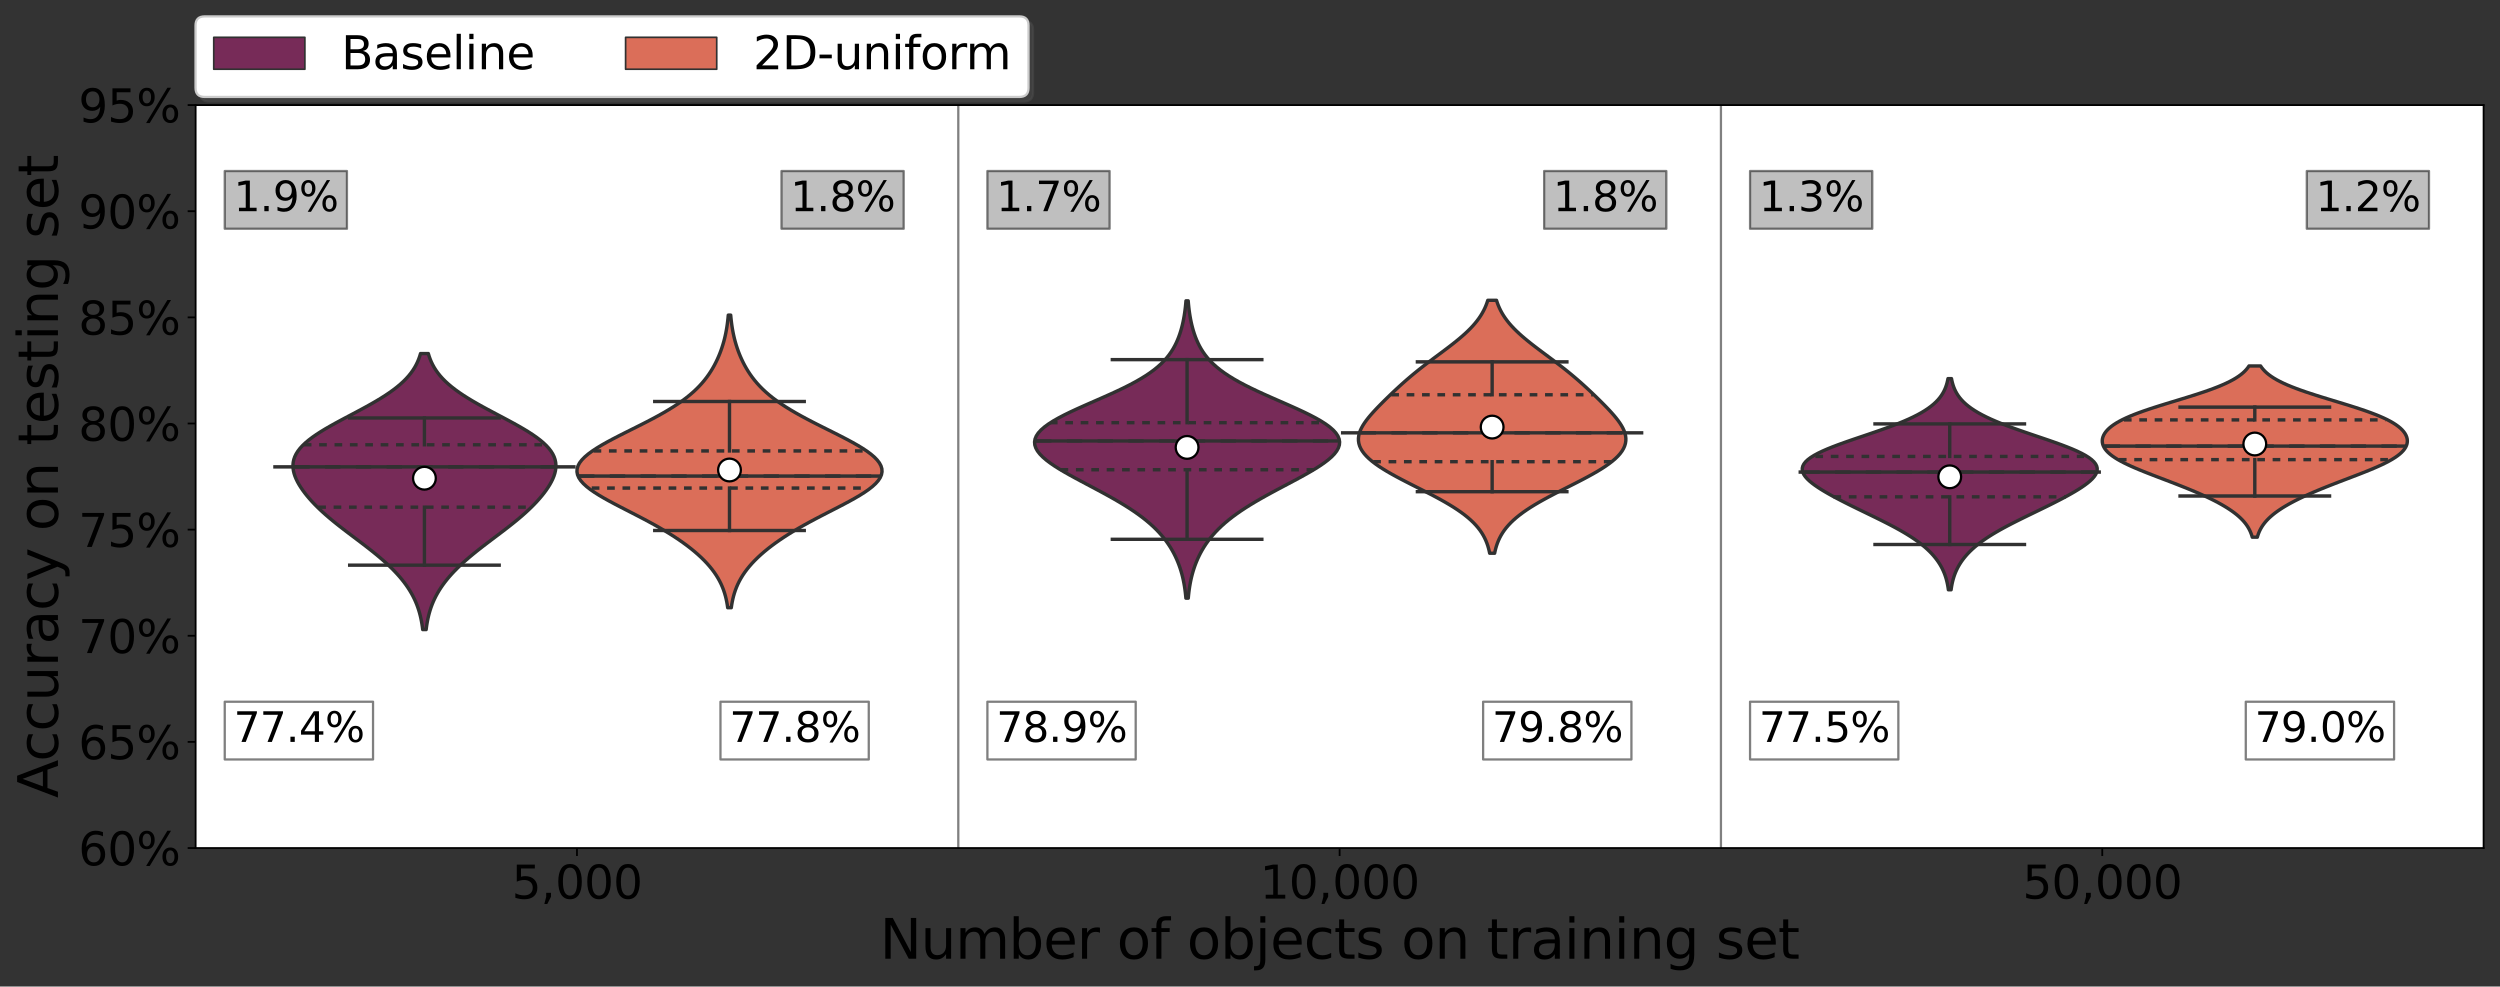 <?xml version="1.0" encoding="utf-8" standalone="no"?>
<!DOCTYPE svg PUBLIC "-//W3C//DTD SVG 1.1//EN"
  "http://www.w3.org/Graphics/SVG/1.1/DTD/svg11.dtd">
<svg height="433.068pt" version="1.1" viewBox="0 0 1097.481 433.068" width="1097.481pt" xmlns="http://www.w3.org/2000/svg" xmlns:xlink="http://www.w3.org/1999/xlink">
 <rect x="0" y="0" width="1097.481" height="433.068" fill="#333333" stroke="none"/>
 <defs>
  <style type="text/css">*{stroke-linecap:butt;stroke-linejoin:round;}</style>
 </defs>
 <g id="figure_1">
  <g id="patch_1">
   <path d="M 0 433.068 
L 1097.481 433.068 
L 1097.481 -0 
L 0 -0 
z
" style="fill:none;"/>
  </g>
  <g id="axes_1">
   <g id="patch_2">
    <path d="M 85.881 372.284 
L 1090.281 372.284 
L 1090.281 46.124 
L 85.881 46.124 
z
" style="fill:#ffffff;"/>
   </g>
   <g id="PolyCollection_1">
    <defs>
     <path d="M 187.073 -156.685 
L 185.568 -156.685 
L 185.41 -157.909 
L 185.226 -159.133 
L 185.012 -160.357 
L 184.766 -161.581 
L 184.484 -162.805 
L 184.164 -164.029 
L 183.802 -165.253 
L 183.396 -166.477 
L 182.943 -167.701 
L 182.44 -168.925 
L 181.885 -170.149 
L 181.275 -171.373 
L 180.609 -172.597 
L 179.885 -173.821 
L 179.102 -175.045 
L 178.258 -176.269 
L 177.353 -177.493 
L 176.386 -178.717 
L 175.358 -179.942 
L 174.268 -181.166 
L 173.118 -182.39 
L 171.908 -183.614 
L 170.64 -184.838 
L 169.316 -186.062 
L 167.939 -187.286 
L 166.513 -188.51 
L 165.041 -189.734 
L 163.529 -190.958 
L 161.982 -192.182 
L 160.405 -193.406 
L 158.806 -194.63 
L 157.192 -195.854 
L 155.569 -197.078 
L 153.947 -198.302 
L 152.332 -199.526 
L 150.732 -200.75 
L 149.155 -201.974 
L 147.607 -203.198 
L 146.095 -204.422 
L 144.625 -205.646 
L 143.2 -206.87 
L 141.824 -208.094 
L 140.502 -209.318 
L 139.234 -210.542 
L 138.023 -211.766 
L 136.87 -212.99 
L 135.777 -214.214 
L 134.745 -215.438 
L 133.775 -216.662 
L 132.871 -217.886 
L 132.036 -219.11 
L 131.274 -220.334 
L 130.59 -221.558 
L 129.993 -222.782 
L 129.489 -224.006 
L 129.087 -225.23 
L 128.798 -226.454 
L 128.632 -227.678 
L 128.6 -228.902 
L 128.71 -230.126 
L 128.974 -231.35 
L 129.399 -232.574 
L 129.992 -233.798 
L 130.757 -235.023 
L 131.699 -236.247 
L 132.816 -237.471 
L 134.105 -238.695 
L 135.562 -239.919 
L 137.177 -241.143 
L 138.94 -242.367 
L 140.838 -243.591 
L 142.853 -244.815 
L 144.969 -246.039 
L 147.166 -247.263 
L 149.424 -248.487 
L 151.721 -249.711 
L 154.037 -250.935 
L 156.351 -252.159 
L 158.642 -253.383 
L 160.892 -254.607 
L 163.083 -255.831 
L 165.2 -257.055 
L 167.229 -258.279 
L 169.159 -259.503 
L 170.98 -260.727 
L 172.686 -261.951 
L 174.271 -263.175 
L 175.734 -264.399 
L 177.074 -265.623 
L 178.291 -266.847 
L 179.391 -268.071 
L 180.375 -269.295 
L 181.251 -270.519 
L 182.024 -271.743 
L 182.702 -272.967 
L 183.292 -274.191 
L 183.802 -275.415 
L 184.239 -276.639 
L 184.611 -277.863 
L 188.03 -277.863 
L 188.03 -277.863 
L 188.402 -276.639 
L 188.839 -275.415 
L 189.349 -274.191 
L 189.939 -272.967 
L 190.617 -271.743 
L 191.39 -270.519 
L 192.266 -269.295 
L 193.251 -268.071 
L 194.35 -266.847 
L 195.568 -265.623 
L 196.907 -264.399 
L 198.37 -263.175 
L 199.956 -261.951 
L 201.661 -260.727 
L 203.482 -259.503 
L 205.412 -258.279 
L 207.441 -257.055 
L 209.558 -255.831 
L 211.749 -254.607 
L 213.999 -253.383 
L 216.291 -252.159 
L 218.604 -250.935 
L 220.92 -249.711 
L 223.218 -248.487 
L 225.475 -247.263 
L 227.672 -246.039 
L 229.788 -244.815 
L 231.804 -243.591 
L 233.701 -242.367 
L 235.464 -241.143 
L 237.08 -239.919 
L 238.536 -238.695 
L 239.826 -237.471 
L 240.942 -236.247 
L 241.884 -235.023 
L 242.65 -233.798 
L 243.243 -232.574 
L 243.667 -231.35 
L 243.931 -230.126 
L 244.042 -228.902 
L 244.009 -227.678 
L 243.843 -226.454 
L 243.554 -225.23 
L 243.153 -224.006 
L 242.649 -222.782 
L 242.051 -221.558 
L 241.368 -220.334 
L 240.605 -219.11 
L 239.77 -217.886 
L 238.866 -216.662 
L 237.896 -215.438 
L 236.864 -214.214 
L 235.771 -212.99 
L 234.618 -211.766 
L 233.407 -210.542 
L 232.14 -209.318 
L 230.817 -208.094 
L 229.442 -206.87 
L 228.017 -205.646 
L 226.546 -204.422 
L 225.034 -203.198 
L 223.486 -201.974 
L 221.909 -200.75 
L 220.309 -199.526 
L 218.694 -198.302 
L 217.072 -197.078 
L 215.45 -195.854 
L 213.835 -194.63 
L 212.236 -193.406 
L 210.659 -192.182 
L 209.112 -190.958 
L 207.6 -189.734 
L 206.128 -188.51 
L 204.702 -187.286 
L 203.325 -186.062 
L 202.002 -184.838 
L 200.734 -183.614 
L 199.524 -182.39 
L 198.373 -181.166 
L 197.283 -179.942 
L 196.255 -178.717 
L 195.288 -177.493 
L 194.383 -176.269 
L 193.539 -175.045 
L 192.756 -173.821 
L 192.032 -172.597 
L 191.366 -171.373 
L 190.757 -170.149 
L 190.201 -168.925 
L 189.698 -167.701 
L 189.245 -166.477 
L 188.839 -165.253 
L 188.478 -164.029 
L 188.157 -162.805 
L 187.876 -161.581 
L 187.629 -160.357 
L 187.416 -159.133 
L 187.231 -157.909 
L 187.073 -156.685 
z
" id="m5fc895794c" style="stroke:#313131;stroke-width:1.5;"/>
    </defs>
    <g clip-path="url(#p6f5ffd5d18)">
     <use style="fill:#772b58;stroke:#313131;stroke-width:1.5;" x="0" xlink:href="#m5fc895794c" y="433.068"/>
    </g>
   </g>
   <g id="PolyCollection_2">
    <defs>
     <path d="M 321.024 -166.282 
L 319.457 -166.282 
L 319.264 -167.579 
L 319.033 -168.877 
L 318.758 -170.174 
L 318.435 -171.472 
L 318.059 -172.769 
L 317.624 -174.066 
L 317.124 -175.364 
L 316.556 -176.661 
L 315.915 -177.959 
L 315.197 -179.256 
L 314.398 -180.554 
L 313.517 -181.851 
L 312.55 -183.149 
L 311.497 -184.446 
L 310.355 -185.743 
L 309.125 -187.041 
L 307.806 -188.338 
L 306.398 -189.636 
L 304.901 -190.933 
L 303.314 -192.231 
L 301.637 -193.528 
L 299.87 -194.826 
L 298.013 -196.123 
L 296.066 -197.42 
L 294.029 -198.718 
L 291.904 -200.015 
L 289.695 -201.313 
L 287.405 -202.61 
L 285.041 -203.908 
L 282.613 -205.205 
L 280.135 -206.503 
L 277.62 -207.8 
L 275.09 -209.098 
L 272.566 -210.395 
L 270.075 -211.692 
L 267.644 -212.99 
L 265.305 -214.287 
L 263.089 -215.585 
L 261.028 -216.882 
L 259.154 -218.18 
L 257.497 -219.477 
L 256.083 -220.775 
L 254.938 -222.072 
L 254.08 -223.369 
L 253.524 -224.667 
L 253.281 -225.964 
L 253.352 -227.262 
L 253.738 -228.559 
L 254.431 -229.857 
L 255.419 -231.154 
L 256.685 -232.452 
L 258.209 -233.749 
L 259.966 -235.046 
L 261.931 -236.344 
L 264.075 -237.641 
L 266.368 -238.939 
L 268.78 -240.236 
L 271.282 -241.534 
L 273.844 -242.831 
L 276.438 -244.129 
L 279.037 -245.426 
L 281.618 -246.724 
L 284.157 -248.021 
L 286.636 -249.318 
L 289.038 -250.616 
L 291.347 -251.913 
L 293.553 -253.211 
L 295.648 -254.508 
L 297.625 -255.806 
L 299.482 -257.103 
L 301.218 -258.401 
L 302.833 -259.698 
L 304.332 -260.995 
L 305.719 -262.293 
L 307 -263.59 
L 308.181 -264.888 
L 309.27 -266.185 
L 310.274 -267.483 
L 311.2 -268.78 
L 312.054 -270.078 
L 312.843 -271.375 
L 313.572 -272.672 
L 314.247 -273.97 
L 314.872 -275.267 
L 315.449 -276.565 
L 315.982 -277.862 
L 316.473 -279.16 
L 316.924 -280.457 
L 317.337 -281.755 
L 317.714 -283.052 
L 318.055 -284.35 
L 318.362 -285.647 
L 318.637 -286.944 
L 318.882 -288.242 
L 319.097 -289.539 
L 319.286 -290.837 
L 319.45 -292.134 
L 319.591 -293.432 
L 319.711 -294.729 
L 320.77 -294.729 
L 320.77 -294.729 
L 320.891 -293.432 
L 321.031 -292.134 
L 321.195 -290.837 
L 321.384 -289.539 
L 321.599 -288.242 
L 321.844 -286.944 
L 322.119 -285.647 
L 322.427 -284.35 
L 322.768 -283.052 
L 323.144 -281.755 
L 323.557 -280.457 
L 324.008 -279.16 
L 324.5 -277.862 
L 325.033 -276.565 
L 325.61 -275.267 
L 326.234 -273.97 
L 326.909 -272.672 
L 327.638 -271.375 
L 328.427 -270.078 
L 329.282 -268.78 
L 330.207 -267.483 
L 331.211 -266.185 
L 332.3 -264.888 
L 333.481 -263.59 
L 334.762 -262.293 
L 336.149 -260.995 
L 337.648 -259.698 
L 339.264 -258.401 
L 340.999 -257.103 
L 342.856 -255.806 
L 344.833 -254.508 
L 346.928 -253.211 
L 349.134 -251.913 
L 351.444 -250.616 
L 353.845 -249.318 
L 356.324 -248.021 
L 358.863 -246.724 
L 361.444 -245.426 
L 364.044 -244.129 
L 366.638 -242.831 
L 369.199 -241.534 
L 371.701 -240.236 
L 374.113 -238.939 
L 376.407 -237.641 
L 378.55 -236.344 
L 380.515 -235.046 
L 382.272 -233.749 
L 383.796 -232.452 
L 385.062 -231.154 
L 386.05 -229.857 
L 386.743 -228.559 
L 387.129 -227.262 
L 387.201 -225.964 
L 386.957 -224.667 
L 386.401 -223.369 
L 385.543 -222.072 
L 384.398 -220.775 
L 382.985 -219.477 
L 381.327 -218.18 
L 379.453 -216.882 
L 377.392 -215.585 
L 375.176 -214.287 
L 372.837 -212.99 
L 370.406 -211.692 
L 367.915 -210.395 
L 365.391 -209.098 
L 362.861 -207.8 
L 360.347 -206.503 
L 357.868 -205.205 
L 355.44 -203.908 
L 353.077 -202.61 
L 350.787 -201.313 
L 348.577 -200.015 
L 346.452 -198.718 
L 344.415 -197.42 
L 342.468 -196.123 
L 340.611 -194.826 
L 338.844 -193.528 
L 337.167 -192.231 
L 335.58 -190.933 
L 334.083 -189.636 
L 332.675 -188.338 
L 331.356 -187.041 
L 330.126 -185.743 
L 328.985 -184.446 
L 327.931 -183.149 
L 326.964 -181.851 
L 326.083 -180.554 
L 325.284 -179.256 
L 324.566 -177.959 
L 323.925 -176.661 
L 323.357 -175.364 
L 322.858 -174.066 
L 322.422 -172.769 
L 322.046 -171.472 
L 321.723 -170.174 
L 321.449 -168.877 
L 321.217 -167.579 
L 321.024 -166.282 
z
" id="m20efeb0eb8" style="stroke:#313131;stroke-width:1.5;"/>
    </defs>
    <g clip-path="url(#p6f5ffd5d18)">
     <use style="fill:#db6e59;stroke:#313131;stroke-width:1.5;" x="0" xlink:href="#m20efeb0eb8" y="433.068"/>
    </g>
   </g>
   <g id="PolyCollection_3">
    <defs>
     <path d="M 521.641 -170.484 
L 520.6 -170.484 
L 520.477 -171.802 
L 520.33 -173.121 
L 520.159 -174.439 
L 519.959 -175.757 
L 519.729 -177.076 
L 519.467 -178.394 
L 519.17 -179.712 
L 518.834 -181.031 
L 518.46 -182.349 
L 518.043 -183.668 
L 517.581 -184.986 
L 517.072 -186.304 
L 516.514 -187.623 
L 515.903 -188.941 
L 515.236 -190.26 
L 514.509 -191.578 
L 513.718 -192.896 
L 512.859 -194.215 
L 511.928 -195.533 
L 510.918 -196.852 
L 509.824 -198.17 
L 508.643 -199.488 
L 507.368 -200.807 
L 505.996 -202.125 
L 504.523 -203.443 
L 502.946 -204.762 
L 501.264 -206.08 
L 499.475 -207.399 
L 497.583 -208.717 
L 495.588 -210.035 
L 493.496 -211.354 
L 491.313 -212.672 
L 489.047 -213.991 
L 486.708 -215.309 
L 484.308 -216.627 
L 481.861 -217.946 
L 479.383 -219.264 
L 476.893 -220.582 
L 474.41 -221.901 
L 471.956 -223.219 
L 469.554 -224.538 
L 467.231 -225.856 
L 465.012 -227.174 
L 462.925 -228.493 
L 460.998 -229.811 
L 459.259 -231.13 
L 457.735 -232.448 
L 456.452 -233.766 
L 455.433 -235.085 
L 454.701 -236.403 
L 454.272 -237.721 
L 454.161 -239.04 
L 454.376 -240.358 
L 454.921 -241.677 
L 455.796 -242.995 
L 456.993 -244.313 
L 458.5 -245.632 
L 460.299 -246.95 
L 462.366 -248.269 
L 464.676 -249.587 
L 467.195 -250.905 
L 469.889 -252.224 
L 472.721 -253.542 
L 475.653 -254.86 
L 478.644 -256.179 
L 481.657 -257.497 
L 484.654 -258.816 
L 487.602 -260.134 
L 490.468 -261.452 
L 493.226 -262.771 
L 495.853 -264.089 
L 498.33 -265.408 
L 500.645 -266.726 
L 502.79 -268.044 
L 504.761 -269.363 
L 506.558 -270.681 
L 508.187 -272 
L 509.655 -273.318 
L 510.971 -274.636 
L 512.147 -275.955 
L 513.195 -277.273 
L 514.127 -278.591 
L 514.956 -279.91 
L 515.694 -281.228 
L 516.351 -282.547 
L 516.937 -283.865 
L 517.46 -285.183 
L 517.928 -286.502 
L 518.347 -287.82 
L 518.721 -289.139 
L 519.055 -290.457 
L 519.353 -291.775 
L 519.617 -293.094 
L 519.851 -294.412 
L 520.055 -295.73 
L 520.234 -297.049 
L 520.389 -298.367 
L 520.521 -299.686 
L 520.634 -301.004 
L 521.607 -301.004 
L 521.607 -301.004 
L 521.72 -299.686 
L 521.853 -298.367 
L 522.007 -297.049 
L 522.186 -295.73 
L 522.391 -294.412 
L 522.624 -293.094 
L 522.888 -291.775 
L 523.186 -290.457 
L 523.52 -289.139 
L 523.894 -287.82 
L 524.313 -286.502 
L 524.781 -285.183 
L 525.304 -283.865 
L 525.89 -282.547 
L 526.547 -281.228 
L 527.285 -279.91 
L 528.114 -278.591 
L 529.047 -277.273 
L 530.094 -275.955 
L 531.27 -274.636 
L 532.586 -273.318 
L 534.054 -272 
L 535.683 -270.681 
L 537.481 -269.363 
L 539.452 -268.044 
L 541.596 -266.726 
L 543.911 -265.408 
L 546.389 -264.089 
L 549.015 -262.771 
L 551.773 -261.452 
L 554.639 -260.134 
L 557.587 -258.816 
L 560.584 -257.497 
L 563.597 -256.179 
L 566.589 -254.86 
L 569.52 -253.542 
L 572.352 -252.224 
L 575.046 -250.905 
L 577.565 -249.587 
L 579.875 -248.269 
L 581.943 -246.95 
L 583.741 -245.632 
L 585.248 -244.313 
L 586.445 -242.995 
L 587.32 -241.677 
L 587.866 -240.358 
L 588.081 -239.04 
L 587.969 -237.721 
L 587.54 -236.403 
L 586.808 -235.085 
L 585.79 -233.766 
L 584.506 -232.448 
L 582.982 -231.13 
L 581.243 -229.811 
L 579.316 -228.493 
L 577.229 -227.174 
L 575.01 -225.856 
L 572.687 -224.538 
L 570.286 -223.219 
L 567.832 -221.901 
L 565.348 -220.582 
L 562.858 -219.264 
L 560.38 -217.946 
L 557.933 -216.627 
L 555.533 -215.309 
L 553.194 -213.991 
L 550.928 -212.672 
L 548.745 -211.354 
L 546.653 -210.035 
L 544.659 -208.717 
L 542.766 -207.399 
L 540.978 -206.08 
L 539.295 -204.762 
L 537.718 -203.443 
L 536.245 -202.125 
L 534.873 -200.807 
L 533.598 -199.488 
L 532.417 -198.17 
L 531.324 -196.852 
L 530.314 -195.533 
L 529.382 -194.215 
L 528.523 -192.896 
L 527.732 -191.578 
L 527.006 -190.26 
L 526.338 -188.941 
L 525.727 -187.623 
L 525.169 -186.304 
L 524.66 -184.986 
L 524.199 -183.668 
L 523.782 -182.349 
L 523.407 -181.031 
L 523.072 -179.712 
L 522.774 -178.394 
L 522.512 -177.076 
L 522.282 -175.757 
L 522.083 -174.439 
L 521.911 -173.121 
L 521.765 -171.802 
L 521.641 -170.484 
z
" id="m67c002454f" style="stroke:#313131;stroke-width:1.5;"/>
    </defs>
    <g clip-path="url(#p6f5ffd5d18)">
     <use style="fill:#772b58;stroke:#313131;stroke-width:1.5;" x="0" xlink:href="#m67c002454f" y="433.068"/>
    </g>
   </g>
   <g id="PolyCollection_4">
    <defs>
     <path d="M 656.128 -190.202 
L 653.954 -190.202 
L 653.713 -191.324 
L 653.429 -192.445 
L 653.095 -193.567 
L 652.705 -194.688 
L 652.252 -195.81 
L 651.731 -196.931 
L 651.133 -198.053 
L 650.454 -199.174 
L 649.686 -200.295 
L 648.823 -201.417 
L 647.861 -202.538 
L 646.794 -203.66 
L 645.619 -204.781 
L 644.334 -205.903 
L 642.938 -207.024 
L 641.432 -208.146 
L 639.816 -209.267 
L 638.096 -210.389 
L 636.276 -211.51 
L 634.365 -212.632 
L 632.371 -213.753 
L 630.305 -214.875 
L 628.179 -215.996 
L 626.007 -217.118 
L 623.805 -218.239 
L 621.588 -219.361 
L 619.374 -220.482 
L 617.179 -221.604 
L 615.02 -222.725 
L 612.915 -223.847 
L 610.881 -224.968 
L 608.934 -226.089 
L 607.09 -227.211 
L 605.361 -228.332 
L 603.76 -229.454 
L 602.3 -230.575 
L 600.988 -231.697 
L 599.833 -232.818 
L 598.84 -233.94 
L 598.012 -235.061 
L 597.351 -236.183 
L 596.857 -237.304 
L 596.527 -238.426 
L 596.357 -239.547 
L 596.342 -240.669 
L 596.473 -241.79 
L 596.743 -242.912 
L 597.141 -244.033 
L 597.658 -245.155 
L 598.28 -246.276 
L 598.998 -247.398 
L 599.799 -248.519 
L 600.671 -249.641 
L 601.605 -250.762 
L 602.59 -251.883 
L 603.617 -253.005 
L 604.678 -254.126 
L 605.766 -255.248 
L 606.877 -256.369 
L 608.007 -257.491 
L 609.153 -258.612 
L 610.314 -259.734 
L 611.491 -260.855 
L 612.685 -261.977 
L 613.897 -263.098 
L 615.13 -264.22 
L 616.386 -265.341 
L 617.667 -266.463 
L 618.977 -267.584 
L 620.315 -268.706 
L 621.683 -269.827 
L 623.081 -270.949 
L 624.507 -272.07 
L 625.959 -273.192 
L 627.433 -274.313 
L 628.924 -275.435 
L 630.426 -276.556 
L 631.933 -277.677 
L 633.436 -278.799 
L 634.928 -279.92 
L 636.401 -281.042 
L 637.846 -282.163 
L 639.254 -283.285 
L 640.619 -284.406 
L 641.932 -285.528 
L 643.187 -286.649 
L 644.379 -287.771 
L 645.503 -288.892 
L 646.555 -290.014 
L 647.533 -291.135 
L 648.437 -292.257 
L 649.265 -293.378 
L 650.018 -294.5 
L 650.699 -295.621 
L 651.311 -296.743 
L 651.855 -297.864 
L 652.336 -298.986 
L 652.759 -300.107 
L 653.128 -301.229 
L 656.953 -301.229 
L 656.953 -301.229 
L 657.322 -300.107 
L 657.745 -298.986 
L 658.226 -297.864 
L 658.771 -296.743 
L 659.382 -295.621 
L 660.063 -294.5 
L 660.817 -293.378 
L 661.645 -292.257 
L 662.548 -291.135 
L 663.526 -290.014 
L 664.578 -288.892 
L 665.702 -287.771 
L 666.894 -286.649 
L 668.149 -285.528 
L 669.462 -284.406 
L 670.827 -283.285 
L 672.235 -282.163 
L 673.68 -281.042 
L 675.153 -279.92 
L 676.645 -278.799 
L 678.149 -277.677 
L 679.655 -276.556 
L 681.157 -275.435 
L 682.648 -274.313 
L 684.122 -273.192 
L 685.574 -272.07 
L 687 -270.949 
L 688.398 -269.827 
L 689.766 -268.706 
L 691.105 -267.584 
L 692.414 -266.463 
L 693.696 -265.341 
L 694.952 -264.22 
L 696.184 -263.098 
L 697.396 -261.977 
L 698.59 -260.855 
L 699.767 -259.734 
L 700.929 -258.612 
L 702.075 -257.491 
L 703.204 -256.369 
L 704.315 -255.248 
L 705.404 -254.126 
L 706.464 -253.005 
L 707.491 -251.883 
L 708.476 -250.762 
L 709.41 -249.641 
L 710.283 -248.519 
L 711.083 -247.398 
L 711.801 -246.276 
L 712.424 -245.155 
L 712.94 -244.033 
L 713.338 -242.912 
L 713.608 -241.79 
L 713.74 -240.669 
L 713.724 -239.547 
L 713.554 -238.426 
L 713.224 -237.304 
L 712.73 -236.183 
L 712.069 -235.061 
L 711.241 -233.94 
L 710.248 -232.818 
L 709.093 -231.697 
L 707.781 -230.575 
L 706.321 -229.454 
L 704.721 -228.332 
L 702.992 -227.211 
L 701.147 -226.089 
L 699.2 -224.968 
L 697.166 -223.847 
L 695.061 -222.725 
L 692.903 -221.604 
L 690.707 -220.482 
L 688.493 -219.361 
L 686.276 -218.239 
L 684.074 -217.118 
L 681.902 -215.996 
L 679.777 -214.875 
L 677.711 -213.753 
L 675.716 -212.632 
L 673.805 -211.51 
L 671.985 -210.389 
L 670.265 -209.267 
L 668.65 -208.146 
L 667.143 -207.024 
L 665.747 -205.903 
L 664.462 -204.781 
L 663.287 -203.66 
L 662.221 -202.538 
L 661.258 -201.417 
L 660.396 -200.295 
L 659.627 -199.174 
L 658.948 -198.053 
L 658.35 -196.931 
L 657.829 -195.81 
L 657.376 -194.688 
L 656.986 -193.567 
L 656.652 -192.445 
L 656.368 -191.324 
L 656.128 -190.202 
z
" id="m72e09bd41d" style="stroke:#313131;stroke-width:1.5;"/>
    </defs>
    <g clip-path="url(#p6f5ffd5d18)">
     <use style="fill:#db6e59;stroke:#313131;stroke-width:1.5;" x="0" xlink:href="#m72e09bd41d" y="433.068"/>
    </g>
   </g>
   <g id="PolyCollection_5">
    <defs>
     <path d="M 856.515 -174.159 
L 855.326 -174.159 
L 855.193 -175.096 
L 855.035 -176.032 
L 854.852 -176.968 
L 854.639 -177.905 
L 854.394 -178.841 
L 854.114 -179.778 
L 853.796 -180.714 
L 853.437 -181.65 
L 853.035 -182.587 
L 852.587 -183.523 
L 852.09 -184.459 
L 851.541 -185.396 
L 850.938 -186.332 
L 850.278 -187.269 
L 849.559 -188.205 
L 848.779 -189.141 
L 847.934 -190.078 
L 847.023 -191.014 
L 846.042 -191.951 
L 844.991 -192.887 
L 843.867 -193.823 
L 842.669 -194.76 
L 841.396 -195.696 
L 840.048 -196.633 
L 838.626 -197.569 
L 837.132 -198.505 
L 835.567 -199.442 
L 833.935 -200.378 
L 832.242 -201.315 
L 830.492 -202.251 
L 828.693 -203.187 
L 826.851 -204.124 
L 824.975 -205.06 
L 823.073 -205.997 
L 821.153 -206.933 
L 819.223 -207.869 
L 817.293 -208.806 
L 815.368 -209.742 
L 813.458 -210.678 
L 811.569 -211.615 
L 809.708 -212.551 
L 807.881 -213.488 
L 806.096 -214.424 
L 804.358 -215.36 
L 802.677 -216.297 
L 801.059 -217.233 
L 799.515 -218.17 
L 798.057 -219.106 
L 796.695 -220.042 
L 795.445 -220.979 
L 794.322 -221.915 
L 793.341 -222.852 
L 792.521 -223.788 
L 791.879 -224.724 
L 791.432 -225.661 
L 791.197 -226.597 
L 791.188 -227.534 
L 791.418 -228.47 
L 791.896 -229.406 
L 792.629 -230.343 
L 793.617 -231.279 
L 794.858 -232.216 
L 796.346 -233.152 
L 798.069 -234.088 
L 800.011 -235.025 
L 802.151 -235.961 
L 804.467 -236.897 
L 806.932 -237.834 
L 809.518 -238.77 
L 812.194 -239.707 
L 814.931 -240.643 
L 817.697 -241.579 
L 820.464 -242.516 
L 823.203 -243.452 
L 825.89 -244.389 
L 828.5 -245.325 
L 831.016 -246.261 
L 833.419 -247.198 
L 835.696 -248.134 
L 837.838 -249.071 
L 839.837 -250.007 
L 841.69 -250.943 
L 843.395 -251.88 
L 844.953 -252.816 
L 846.368 -253.753 
L 847.645 -254.689 
L 848.788 -255.625 
L 849.807 -256.562 
L 850.709 -257.498 
L 851.502 -258.435 
L 852.195 -259.371 
L 852.797 -260.307 
L 853.317 -261.244 
L 853.763 -262.18 
L 854.144 -263.116 
L 854.466 -264.053 
L 854.737 -264.989 
L 854.964 -265.926 
L 855.152 -266.862 
L 856.689 -266.862 
L 856.689 -266.862 
L 856.878 -265.926 
L 857.104 -264.989 
L 857.375 -264.053 
L 857.698 -263.116 
L 858.078 -262.18 
L 858.524 -261.244 
L 859.044 -260.307 
L 859.646 -259.371 
L 860.34 -258.435 
L 861.133 -257.498 
L 862.034 -256.562 
L 863.053 -255.625 
L 864.197 -254.689 
L 865.473 -253.753 
L 866.888 -252.816 
L 868.446 -251.88 
L 870.151 -250.943 
L 872.004 -250.007 
L 874.003 -249.071 
L 876.145 -248.134 
L 878.423 -247.198 
L 880.826 -246.261 
L 883.341 -245.325 
L 885.952 -244.389 
L 888.638 -243.452 
L 891.378 -242.516 
L 894.144 -241.579 
L 896.91 -240.643 
L 899.647 -239.707 
L 902.323 -238.77 
L 904.909 -237.834 
L 907.374 -236.897 
L 909.69 -235.961 
L 911.831 -235.025 
L 913.772 -234.088 
L 915.495 -233.152 
L 916.983 -232.216 
L 918.225 -231.279 
L 919.213 -230.343 
L 919.945 -229.406 
L 920.423 -228.47 
L 920.653 -227.534 
L 920.644 -226.597 
L 920.409 -225.661 
L 919.962 -224.724 
L 919.32 -223.788 
L 918.5 -222.852 
L 917.52 -221.915 
L 916.396 -220.979 
L 915.146 -220.042 
L 913.785 -219.106 
L 912.326 -218.17 
L 910.782 -217.233 
L 909.165 -216.297 
L 907.483 -215.36 
L 905.745 -214.424 
L 903.96 -213.488 
L 902.133 -212.551 
L 900.272 -211.615 
L 898.383 -210.678 
L 896.473 -209.742 
L 894.549 -208.806 
L 892.618 -207.869 
L 890.688 -206.933 
L 888.768 -205.997 
L 886.866 -205.06 
L 884.99 -204.124 
L 883.148 -203.187 
L 881.349 -202.251 
L 879.6 -201.315 
L 877.906 -200.378 
L 876.275 -199.442 
L 874.71 -198.505 
L 873.215 -197.569 
L 871.793 -196.633 
L 870.445 -195.696 
L 869.172 -194.76 
L 867.974 -193.823 
L 866.85 -192.887 
L 865.799 -191.951 
L 864.819 -191.014 
L 863.907 -190.078 
L 863.062 -189.141 
L 862.282 -188.205 
L 861.563 -187.269 
L 860.903 -186.332 
L 860.3 -185.396 
L 859.752 -184.459 
L 859.254 -183.523 
L 858.806 -182.587 
L 858.404 -181.65 
L 858.045 -180.714 
L 857.727 -179.778 
L 857.447 -178.841 
L 857.202 -177.905 
L 856.989 -176.968 
L 856.806 -176.032 
L 856.648 -175.096 
L 856.515 -174.159 
z
" id="m7f43389a57" style="stroke:#313131;stroke-width:1.5;"/>
    </defs>
    <g clip-path="url(#p6f5ffd5d18)">
     <use style="fill:#772b58;stroke:#313131;stroke-width:1.5;" x="0" xlink:href="#m7f43389a57" y="433.068"/>
    </g>
   </g>
   <g id="PolyCollection_6">
    <defs>
     <path d="M 990.947 -197.249 
L 988.734 -197.249 
L 988.508 -198.008 
L 988.244 -198.767 
L 987.941 -199.527 
L 987.593 -200.286 
L 987.196 -201.045 
L 986.748 -201.804 
L 986.245 -202.564 
L 985.682 -203.323 
L 985.058 -204.082 
L 984.37 -204.842 
L 983.615 -205.601 
L 982.791 -206.36 
L 981.898 -207.12 
L 980.935 -207.879 
L 979.9 -208.638 
L 978.795 -209.397 
L 977.62 -210.157 
L 976.375 -210.916 
L 975.061 -211.675 
L 973.681 -212.435 
L 972.235 -213.194 
L 970.725 -213.953 
L 969.154 -214.712 
L 967.524 -215.472 
L 965.837 -216.231 
L 964.097 -216.99 
L 962.306 -217.75 
L 960.469 -218.509 
L 958.59 -219.268 
L 956.674 -220.027 
L 954.728 -220.787 
L 952.759 -221.546 
L 950.773 -222.305 
L 948.782 -223.065 
L 946.793 -223.824 
L 944.818 -224.583 
L 942.868 -225.343 
L 940.955 -226.102 
L 939.09 -226.861 
L 937.287 -227.62 
L 935.556 -228.38 
L 933.909 -229.139 
L 932.355 -229.898 
L 930.905 -230.658 
L 929.566 -231.417 
L 928.344 -232.176 
L 927.243 -232.935 
L 926.267 -233.695 
L 925.417 -234.454 
L 924.693 -235.213 
L 924.093 -235.973 
L 923.617 -236.732 
L 923.26 -237.491 
L 923.02 -238.25 
L 922.894 -239.01 
L 922.881 -239.769 
L 922.977 -240.528 
L 923.183 -241.288 
L 923.499 -242.047 
L 923.926 -242.806 
L 924.468 -243.566 
L 925.128 -244.325 
L 925.909 -245.084 
L 926.818 -245.843 
L 927.858 -246.603 
L 929.034 -247.362 
L 930.35 -248.121 
L 931.806 -248.881 
L 933.403 -249.64 
L 935.14 -250.399 
L 937.011 -251.158 
L 939.01 -251.918 
L 941.127 -252.677 
L 943.35 -253.436 
L 945.665 -254.196 
L 948.054 -254.955 
L 950.5 -255.714 
L 952.982 -256.474 
L 955.481 -257.233 
L 957.974 -257.992 
L 960.442 -258.751 
L 962.864 -259.511 
L 965.223 -260.27 
L 967.501 -261.029 
L 969.683 -261.789 
L 971.756 -262.548 
L 973.711 -263.307 
L 975.539 -264.066 
L 977.236 -264.826 
L 978.798 -265.585 
L 980.225 -266.344 
L 981.519 -267.104 
L 982.684 -267.863 
L 983.723 -268.622 
L 984.644 -269.381 
L 985.454 -270.141 
L 986.162 -270.9 
L 986.774 -271.659 
L 987.301 -272.419 
L 992.38 -272.419 
L 992.38 -272.419 
L 992.907 -271.659 
L 993.52 -270.9 
L 994.227 -270.141 
L 995.037 -269.381 
L 995.958 -268.622 
L 996.998 -267.863 
L 998.162 -267.104 
L 999.456 -266.344 
L 1000.883 -265.585 
L 1002.445 -264.826 
L 1004.142 -264.066 
L 1005.97 -263.307 
L 1007.925 -262.548 
L 1009.998 -261.789 
L 1012.18 -261.029 
L 1014.458 -260.27 
L 1016.817 -259.511 
L 1019.239 -258.751 
L 1021.707 -257.992 
L 1024.201 -257.233 
L 1026.699 -256.474 
L 1029.181 -255.714 
L 1031.627 -254.955 
L 1034.016 -254.196 
L 1036.331 -253.436 
L 1038.554 -252.677 
L 1040.671 -251.918 
L 1042.67 -251.158 
L 1044.542 -250.399 
L 1046.278 -249.64 
L 1047.875 -248.881 
L 1049.332 -248.121 
L 1050.647 -247.362 
L 1051.823 -246.603 
L 1052.863 -245.843 
L 1053.772 -245.084 
L 1054.554 -244.325 
L 1055.213 -243.566 
L 1055.755 -242.806 
L 1056.182 -242.047 
L 1056.498 -241.288 
L 1056.704 -240.528 
L 1056.801 -239.769 
L 1056.787 -239.01 
L 1056.661 -238.25 
L 1056.421 -237.491 
L 1056.065 -236.732 
L 1055.588 -235.973 
L 1054.989 -235.213 
L 1054.264 -234.454 
L 1053.414 -233.695 
L 1052.438 -232.935 
L 1051.337 -232.176 
L 1050.115 -231.417 
L 1048.776 -230.658 
L 1047.326 -229.898 
L 1045.773 -229.139 
L 1044.125 -228.38 
L 1042.395 -227.62 
L 1040.591 -226.861 
L 1038.727 -226.102 
L 1036.814 -225.343 
L 1034.864 -224.583 
L 1032.888 -223.824 
L 1030.9 -223.065 
L 1028.908 -222.305 
L 1026.923 -221.546 
L 1024.953 -220.787 
L 1023.007 -220.027 
L 1021.091 -219.268 
L 1019.212 -218.509 
L 1017.375 -217.75 
L 1015.584 -216.99 
L 1013.844 -216.231 
L 1012.157 -215.472 
L 1010.527 -214.712 
L 1008.956 -213.953 
L 1007.446 -213.194 
L 1006 -212.435 
L 1004.62 -211.675 
L 1003.306 -210.916 
L 1002.061 -210.157 
L 1000.886 -209.397 
L 999.781 -208.638 
L 998.746 -207.879 
L 997.783 -207.12 
L 996.89 -206.36 
L 996.067 -205.601 
L 995.312 -204.842 
L 994.623 -204.082 
L 993.999 -203.323 
L 993.437 -202.564 
L 992.933 -201.804 
L 992.485 -201.045 
L 992.089 -200.286 
L 991.741 -199.527 
L 991.437 -198.767 
L 991.174 -198.008 
L 990.947 -197.249 
z
" id="m921043327f" style="stroke:#313131;stroke-width:1.5;"/>
    </defs>
    <g clip-path="url(#p6f5ffd5d18)">
     <use style="fill:#db6e59;stroke:#313131;stroke-width:1.5;" x="0" xlink:href="#m921043327f" y="433.068"/>
    </g>
   </g>
   <g id="patch_3">
    <path clip-path="url(#p6f5ffd5d18)" d="M 253.281 931.415 
L 253.281 931.415 
L 253.281 931.415 
L 253.281 931.415 
z
" style="fill:#772b58;stroke:#313131;stroke-linejoin:miter;stroke-width:0.75;"/>
   </g>
   <g id="patch_4">
    <path clip-path="url(#p6f5ffd5d18)" d="M 253.281 931.415 
L 253.281 931.415 
L 253.281 931.415 
L 253.281 931.415 
z
" style="fill:#db6e59;stroke:#313131;stroke-linejoin:miter;stroke-width:0.75;"/>
   </g>
   <g id="patch_5">
    <path clip-path="url(#p6f5ffd5d18)" d="M 253.281 931.415 
L 253.281 931.415 
L 253.281 931.415 
L 253.281 931.415 
z
" style="fill:#772b58;stroke:#313131;stroke-linejoin:miter;stroke-width:0.75;"/>
   </g>
   <g id="patch_6">
    <path clip-path="url(#p6f5ffd5d18)" d="M 253.281 931.415 
L 253.281 931.415 
L 253.281 931.415 
L 253.281 931.415 
z
" style="fill:#db6e59;stroke:#313131;stroke-linejoin:miter;stroke-width:0.75;"/>
   </g>
   <g id="matplotlib.axis_1">
    <g id="xtick_1">
     <g id="line2d_1">
      <defs>
       <path d="M 0 0 
L 0 3.5 
" id="m540c4ef707" style="stroke:#000000;stroke-width:0.8;"/>
      </defs>
      <g>
       <use style="stroke:#000000;stroke-width:0.8;" x="253.281" xlink:href="#m540c4ef707" y="372.284"/>
      </g>
     </g>
     <g id="text_1">
      <!-- 5,000 -->
      <g transform="translate(224.653 394.481)scale(0.2 -0.2)">
       <defs>
        <path d="M 691 4666 
L 3169 4666 
L 3169 4134 
L 1269 4134 
L 1269 2991 
Q 1406 3038 1543 3061 
Q 1681 3084 1819 3084 
Q 2600 3084 3056 2656 
Q 3513 2228 3513 1497 
Q 3513 744 3044 326 
Q 2575 -91 1722 -91 
Q 1428 -91 1123 -41 
Q 819 9 494 109 
L 494 744 
Q 775 591 1075 516 
Q 1375 441 1709 441 
Q 2250 441 2565 725 
Q 2881 1009 2881 1497 
Q 2881 1984 2565 2268 
Q 2250 2553 1709 2553 
Q 1456 2553 1204 2497 
Q 953 2441 691 2322 
L 691 4666 
z
" id="DejaVuSans-35" transform="scale(0.016)"/>
        <path d="M 750 794 
L 1409 794 
L 1409 256 
L 897 -744 
L 494 -744 
L 750 256 
L 750 794 
z
" id="DejaVuSans-2c" transform="scale(0.016)"/>
        <path d="M 2034 4250 
Q 1547 4250 1301 3770 
Q 1056 3291 1056 2328 
Q 1056 1369 1301 889 
Q 1547 409 2034 409 
Q 2525 409 2770 889 
Q 3016 1369 3016 2328 
Q 3016 3291 2770 3770 
Q 2525 4250 2034 4250 
z
M 2034 4750 
Q 2819 4750 3233 4129 
Q 3647 3509 3647 2328 
Q 3647 1150 3233 529 
Q 2819 -91 2034 -91 
Q 1250 -91 836 529 
Q 422 1150 422 2328 
Q 422 3509 836 4129 
Q 1250 4750 2034 4750 
z
" id="DejaVuSans-30" transform="scale(0.016)"/>
       </defs>
       <use xlink:href="#DejaVuSans-35"/>
       <use x="63.623" xlink:href="#DejaVuSans-2c"/>
       <use x="95.41" xlink:href="#DejaVuSans-30"/>
       <use x="159.033" xlink:href="#DejaVuSans-30"/>
       <use x="222.656" xlink:href="#DejaVuSans-30"/>
      </g>
     </g>
    </g>
    <g id="xtick_2">
     <g id="line2d_2">
      <g>
       <use style="stroke:#000000;stroke-width:0.8;" x="588.081" xlink:href="#m540c4ef707" y="372.284"/>
      </g>
     </g>
     <g id="text_2">
      <!-- 10,000 -->
      <g transform="translate(553.09 394.481)scale(0.2 -0.2)">
       <defs>
        <path d="M 794 531 
L 1825 531 
L 1825 4091 
L 703 3866 
L 703 4441 
L 1819 4666 
L 2450 4666 
L 2450 531 
L 3481 531 
L 3481 0 
L 794 0 
L 794 531 
z
" id="DejaVuSans-31" transform="scale(0.016)"/>
       </defs>
       <use xlink:href="#DejaVuSans-31"/>
       <use x="63.623" xlink:href="#DejaVuSans-30"/>
       <use x="127.246" xlink:href="#DejaVuSans-2c"/>
       <use x="159.033" xlink:href="#DejaVuSans-30"/>
       <use x="222.656" xlink:href="#DejaVuSans-30"/>
       <use x="286.279" xlink:href="#DejaVuSans-30"/>
      </g>
     </g>
    </g>
    <g id="xtick_3">
     <g id="line2d_3">
      <g>
       <use style="stroke:#000000;stroke-width:0.8;" x="922.881" xlink:href="#m540c4ef707" y="372.284"/>
      </g>
     </g>
     <g id="text_3">
      <!-- 50,000 -->
      <g transform="translate(887.89 394.481)scale(0.2 -0.2)">
       <use xlink:href="#DejaVuSans-35"/>
       <use x="63.623" xlink:href="#DejaVuSans-30"/>
       <use x="127.246" xlink:href="#DejaVuSans-2c"/>
       <use x="159.033" xlink:href="#DejaVuSans-30"/>
       <use x="222.656" xlink:href="#DejaVuSans-30"/>
       <use x="286.279" xlink:href="#DejaVuSans-30"/>
      </g>
     </g>
    </g>
    <g id="text_4">
     <!-- Number of objects on training set -->
     <g transform="translate(386.233 420.877)scale(0.24 -0.24)">
      <defs>
       <path d="M 628 4666 
L 1478 4666 
L 3547 763 
L 3547 4666 
L 4159 4666 
L 4159 0 
L 3309 0 
L 1241 3903 
L 1241 0 
L 628 0 
L 628 4666 
z
" id="DejaVuSans-4e" transform="scale(0.016)"/>
       <path d="M 544 1381 
L 544 3500 
L 1119 3500 
L 1119 1403 
Q 1119 906 1312 657 
Q 1506 409 1894 409 
Q 2359 409 2629 706 
Q 2900 1003 2900 1516 
L 2900 3500 
L 3475 3500 
L 3475 0 
L 2900 0 
L 2900 538 
Q 2691 219 2414 64 
Q 2138 -91 1772 -91 
Q 1169 -91 856 284 
Q 544 659 544 1381 
z
M 1991 3584 
L 1991 3584 
z
" id="DejaVuSans-75" transform="scale(0.016)"/>
       <path d="M 3328 2828 
Q 3544 3216 3844 3400 
Q 4144 3584 4550 3584 
Q 5097 3584 5394 3201 
Q 5691 2819 5691 2113 
L 5691 0 
L 5113 0 
L 5113 2094 
Q 5113 2597 4934 2840 
Q 4756 3084 4391 3084 
Q 3944 3084 3684 2787 
Q 3425 2491 3425 1978 
L 3425 0 
L 2847 0 
L 2847 2094 
Q 2847 2600 2669 2842 
Q 2491 3084 2119 3084 
Q 1678 3084 1418 2786 
Q 1159 2488 1159 1978 
L 1159 0 
L 581 0 
L 581 3500 
L 1159 3500 
L 1159 2956 
Q 1356 3278 1631 3431 
Q 1906 3584 2284 3584 
Q 2666 3584 2933 3390 
Q 3200 3197 3328 2828 
z
" id="DejaVuSans-6d" transform="scale(0.016)"/>
       <path d="M 3116 1747 
Q 3116 2381 2855 2742 
Q 2594 3103 2138 3103 
Q 1681 3103 1420 2742 
Q 1159 2381 1159 1747 
Q 1159 1113 1420 752 
Q 1681 391 2138 391 
Q 2594 391 2855 752 
Q 3116 1113 3116 1747 
z
M 1159 2969 
Q 1341 3281 1617 3432 
Q 1894 3584 2278 3584 
Q 2916 3584 3314 3078 
Q 3713 2572 3713 1747 
Q 3713 922 3314 415 
Q 2916 -91 2278 -91 
Q 1894 -91 1617 61 
Q 1341 213 1159 525 
L 1159 0 
L 581 0 
L 581 4863 
L 1159 4863 
L 1159 2969 
z
" id="DejaVuSans-62" transform="scale(0.016)"/>
       <path d="M 3597 1894 
L 3597 1613 
L 953 1613 
Q 991 1019 1311 708 
Q 1631 397 2203 397 
Q 2534 397 2845 478 
Q 3156 559 3463 722 
L 3463 178 
Q 3153 47 2828 -22 
Q 2503 -91 2169 -91 
Q 1331 -91 842 396 
Q 353 884 353 1716 
Q 353 2575 817 3079 
Q 1281 3584 2069 3584 
Q 2775 3584 3186 3129 
Q 3597 2675 3597 1894 
z
M 3022 2063 
Q 3016 2534 2758 2815 
Q 2500 3097 2075 3097 
Q 1594 3097 1305 2825 
Q 1016 2553 972 2059 
L 3022 2063 
z
" id="DejaVuSans-65" transform="scale(0.016)"/>
       <path d="M 2631 2963 
Q 2534 3019 2420 3045 
Q 2306 3072 2169 3072 
Q 1681 3072 1420 2755 
Q 1159 2438 1159 1844 
L 1159 0 
L 581 0 
L 581 3500 
L 1159 3500 
L 1159 2956 
Q 1341 3275 1631 3429 
Q 1922 3584 2338 3584 
Q 2397 3584 2469 3576 
Q 2541 3569 2628 3553 
L 2631 2963 
z
" id="DejaVuSans-72" transform="scale(0.016)"/>
       <path id="DejaVuSans-20" transform="scale(0.016)"/>
       <path d="M 1959 3097 
Q 1497 3097 1228 2736 
Q 959 2375 959 1747 
Q 959 1119 1226 758 
Q 1494 397 1959 397 
Q 2419 397 2687 759 
Q 2956 1122 2956 1747 
Q 2956 2369 2687 2733 
Q 2419 3097 1959 3097 
z
M 1959 3584 
Q 2709 3584 3137 3096 
Q 3566 2609 3566 1747 
Q 3566 888 3137 398 
Q 2709 -91 1959 -91 
Q 1206 -91 779 398 
Q 353 888 353 1747 
Q 353 2609 779 3096 
Q 1206 3584 1959 3584 
z
" id="DejaVuSans-6f" transform="scale(0.016)"/>
       <path d="M 2375 4863 
L 2375 4384 
L 1825 4384 
Q 1516 4384 1395 4259 
Q 1275 4134 1275 3809 
L 1275 3500 
L 2222 3500 
L 2222 3053 
L 1275 3053 
L 1275 0 
L 697 0 
L 697 3053 
L 147 3053 
L 147 3500 
L 697 3500 
L 697 3744 
Q 697 4328 969 4595 
Q 1241 4863 1831 4863 
L 2375 4863 
z
" id="DejaVuSans-66" transform="scale(0.016)"/>
       <path d="M 603 3500 
L 1178 3500 
L 1178 -63 
Q 1178 -731 923 -1031 
Q 669 -1331 103 -1331 
L -116 -1331 
L -116 -844 
L 38 -844 
Q 366 -844 484 -692 
Q 603 -541 603 -63 
L 603 3500 
z
M 603 4863 
L 1178 4863 
L 1178 4134 
L 603 4134 
L 603 4863 
z
" id="DejaVuSans-6a" transform="scale(0.016)"/>
       <path d="M 3122 3366 
L 3122 2828 
Q 2878 2963 2633 3030 
Q 2388 3097 2138 3097 
Q 1578 3097 1268 2742 
Q 959 2388 959 1747 
Q 959 1106 1268 751 
Q 1578 397 2138 397 
Q 2388 397 2633 464 
Q 2878 531 3122 666 
L 3122 134 
Q 2881 22 2623 -34 
Q 2366 -91 2075 -91 
Q 1284 -91 818 406 
Q 353 903 353 1747 
Q 353 2603 823 3093 
Q 1294 3584 2113 3584 
Q 2378 3584 2631 3529 
Q 2884 3475 3122 3366 
z
" id="DejaVuSans-63" transform="scale(0.016)"/>
       <path d="M 1172 4494 
L 1172 3500 
L 2356 3500 
L 2356 3053 
L 1172 3053 
L 1172 1153 
Q 1172 725 1289 603 
Q 1406 481 1766 481 
L 2356 481 
L 2356 0 
L 1766 0 
Q 1100 0 847 248 
Q 594 497 594 1153 
L 594 3053 
L 172 3053 
L 172 3500 
L 594 3500 
L 594 4494 
L 1172 4494 
z
" id="DejaVuSans-74" transform="scale(0.016)"/>
       <path d="M 2834 3397 
L 2834 2853 
Q 2591 2978 2328 3040 
Q 2066 3103 1784 3103 
Q 1356 3103 1142 2972 
Q 928 2841 928 2578 
Q 928 2378 1081 2264 
Q 1234 2150 1697 2047 
L 1894 2003 
Q 2506 1872 2764 1633 
Q 3022 1394 3022 966 
Q 3022 478 2636 193 
Q 2250 -91 1575 -91 
Q 1294 -91 989 -36 
Q 684 19 347 128 
L 347 722 
Q 666 556 975 473 
Q 1284 391 1588 391 
Q 1994 391 2212 530 
Q 2431 669 2431 922 
Q 2431 1156 2273 1281 
Q 2116 1406 1581 1522 
L 1381 1569 
Q 847 1681 609 1914 
Q 372 2147 372 2553 
Q 372 3047 722 3315 
Q 1072 3584 1716 3584 
Q 2034 3584 2315 3537 
Q 2597 3491 2834 3397 
z
" id="DejaVuSans-73" transform="scale(0.016)"/>
       <path d="M 3513 2113 
L 3513 0 
L 2938 0 
L 2938 2094 
Q 2938 2591 2744 2837 
Q 2550 3084 2163 3084 
Q 1697 3084 1428 2787 
Q 1159 2491 1159 1978 
L 1159 0 
L 581 0 
L 581 3500 
L 1159 3500 
L 1159 2956 
Q 1366 3272 1645 3428 
Q 1925 3584 2291 3584 
Q 2894 3584 3203 3211 
Q 3513 2838 3513 2113 
z
" id="DejaVuSans-6e" transform="scale(0.016)"/>
       <path d="M 2194 1759 
Q 1497 1759 1228 1600 
Q 959 1441 959 1056 
Q 959 750 1161 570 
Q 1363 391 1709 391 
Q 2188 391 2477 730 
Q 2766 1069 2766 1631 
L 2766 1759 
L 2194 1759 
z
M 3341 1997 
L 3341 0 
L 2766 0 
L 2766 531 
Q 2569 213 2275 61 
Q 1981 -91 1556 -91 
Q 1019 -91 701 211 
Q 384 513 384 1019 
Q 384 1609 779 1909 
Q 1175 2209 1959 2209 
L 2766 2209 
L 2766 2266 
Q 2766 2663 2505 2880 
Q 2244 3097 1772 3097 
Q 1472 3097 1187 3025 
Q 903 2953 641 2809 
L 641 3341 
Q 956 3463 1253 3523 
Q 1550 3584 1831 3584 
Q 2591 3584 2966 3190 
Q 3341 2797 3341 1997 
z
" id="DejaVuSans-61" transform="scale(0.016)"/>
       <path d="M 603 3500 
L 1178 3500 
L 1178 0 
L 603 0 
L 603 3500 
z
M 603 4863 
L 1178 4863 
L 1178 4134 
L 603 4134 
L 603 4863 
z
" id="DejaVuSans-69" transform="scale(0.016)"/>
       <path d="M 2906 1791 
Q 2906 2416 2648 2759 
Q 2391 3103 1925 3103 
Q 1463 3103 1205 2759 
Q 947 2416 947 1791 
Q 947 1169 1205 825 
Q 1463 481 1925 481 
Q 2391 481 2648 825 
Q 2906 1169 2906 1791 
z
M 3481 434 
Q 3481 -459 3084 -895 
Q 2688 -1331 1869 -1331 
Q 1566 -1331 1297 -1286 
Q 1028 -1241 775 -1147 
L 775 -588 
Q 1028 -725 1275 -790 
Q 1522 -856 1778 -856 
Q 2344 -856 2625 -561 
Q 2906 -266 2906 331 
L 2906 616 
Q 2728 306 2450 153 
Q 2172 0 1784 0 
Q 1141 0 747 490 
Q 353 981 353 1791 
Q 353 2603 747 3093 
Q 1141 3584 1784 3584 
Q 2172 3584 2450 3431 
Q 2728 3278 2906 2969 
L 2906 3500 
L 3481 3500 
L 3481 434 
z
" id="DejaVuSans-67" transform="scale(0.016)"/>
      </defs>
      <use xlink:href="#DejaVuSans-4e"/>
      <use x="74.805" xlink:href="#DejaVuSans-75"/>
      <use x="138.184" xlink:href="#DejaVuSans-6d"/>
      <use x="235.596" xlink:href="#DejaVuSans-62"/>
      <use x="299.072" xlink:href="#DejaVuSans-65"/>
      <use x="360.596" xlink:href="#DejaVuSans-72"/>
      <use x="401.709" xlink:href="#DejaVuSans-20"/>
      <use x="433.496" xlink:href="#DejaVuSans-6f"/>
      <use x="494.678" xlink:href="#DejaVuSans-66"/>
      <use x="529.883" xlink:href="#DejaVuSans-20"/>
      <use x="561.67" xlink:href="#DejaVuSans-6f"/>
      <use x="622.852" xlink:href="#DejaVuSans-62"/>
      <use x="686.328" xlink:href="#DejaVuSans-6a"/>
      <use x="714.111" xlink:href="#DejaVuSans-65"/>
      <use x="775.635" xlink:href="#DejaVuSans-63"/>
      <use x="830.615" xlink:href="#DejaVuSans-74"/>
      <use x="869.824" xlink:href="#DejaVuSans-73"/>
      <use x="921.924" xlink:href="#DejaVuSans-20"/>
      <use x="953.711" xlink:href="#DejaVuSans-6f"/>
      <use x="1014.893" xlink:href="#DejaVuSans-6e"/>
      <use x="1078.271" xlink:href="#DejaVuSans-20"/>
      <use x="1110.059" xlink:href="#DejaVuSans-74"/>
      <use x="1149.268" xlink:href="#DejaVuSans-72"/>
      <use x="1190.381" xlink:href="#DejaVuSans-61"/>
      <use x="1251.66" xlink:href="#DejaVuSans-69"/>
      <use x="1279.443" xlink:href="#DejaVuSans-6e"/>
      <use x="1342.822" xlink:href="#DejaVuSans-69"/>
      <use x="1370.605" xlink:href="#DejaVuSans-6e"/>
      <use x="1433.984" xlink:href="#DejaVuSans-67"/>
      <use x="1497.461" xlink:href="#DejaVuSans-20"/>
      <use x="1529.248" xlink:href="#DejaVuSans-73"/>
      <use x="1581.348" xlink:href="#DejaVuSans-65"/>
      <use x="1642.871" xlink:href="#DejaVuSans-74"/>
     </g>
    </g>
   </g>
   <g id="matplotlib.axis_2">
    <g id="ytick_1">
     <g id="line2d_4">
      <defs>
       <path d="M 0 0 
L -3.5 0 
" id="m888e9fedb5" style="stroke:#000000;stroke-width:0.8;"/>
      </defs>
      <g>
       <use style="stroke:#000000;stroke-width:0.8;" x="85.881" xlink:href="#m888e9fedb5" y="372.284"/>
      </g>
     </g>
     <g id="text_5">
      <!-- 60% -->
      <g transform="translate(34.428 379.882)scale(0.2 -0.2)">
       <defs>
        <path d="M 2113 2584 
Q 1688 2584 1439 2293 
Q 1191 2003 1191 1497 
Q 1191 994 1439 701 
Q 1688 409 2113 409 
Q 2538 409 2786 701 
Q 3034 994 3034 1497 
Q 3034 2003 2786 2293 
Q 2538 2584 2113 2584 
z
M 3366 4563 
L 3366 3988 
Q 3128 4100 2886 4159 
Q 2644 4219 2406 4219 
Q 1781 4219 1451 3797 
Q 1122 3375 1075 2522 
Q 1259 2794 1537 2939 
Q 1816 3084 2150 3084 
Q 2853 3084 3261 2657 
Q 3669 2231 3669 1497 
Q 3669 778 3244 343 
Q 2819 -91 2113 -91 
Q 1303 -91 875 529 
Q 447 1150 447 2328 
Q 447 3434 972 4092 
Q 1497 4750 2381 4750 
Q 2619 4750 2861 4703 
Q 3103 4656 3366 4563 
z
" id="DejaVuSans-36" transform="scale(0.016)"/>
        <path d="M 4653 2053 
Q 4381 2053 4226 1822 
Q 4072 1591 4072 1178 
Q 4072 772 4226 539 
Q 4381 306 4653 306 
Q 4919 306 5073 539 
Q 5228 772 5228 1178 
Q 5228 1588 5073 1820 
Q 4919 2053 4653 2053 
z
M 4653 2450 
Q 5147 2450 5437 2106 
Q 5728 1763 5728 1178 
Q 5728 594 5436 251 
Q 5144 -91 4653 -91 
Q 4153 -91 3862 251 
Q 3572 594 3572 1178 
Q 3572 1766 3864 2108 
Q 4156 2450 4653 2450 
z
M 1428 4353 
Q 1159 4353 1004 4120 
Q 850 3888 850 3481 
Q 850 3069 1003 2837 
Q 1156 2606 1428 2606 
Q 1700 2606 1854 2837 
Q 2009 3069 2009 3481 
Q 2009 3884 1853 4118 
Q 1697 4353 1428 4353 
z
M 4250 4750 
L 4750 4750 
L 1831 -91 
L 1331 -91 
L 4250 4750 
z
M 1428 4750 
Q 1922 4750 2215 4408 
Q 2509 4066 2509 3481 
Q 2509 2891 2217 2550 
Q 1925 2209 1428 2209 
Q 931 2209 642 2551 
Q 353 2894 353 3481 
Q 353 4063 643 4406 
Q 934 4750 1428 4750 
z
" id="DejaVuSans-25" transform="scale(0.016)"/>
       </defs>
       <use xlink:href="#DejaVuSans-36"/>
       <use x="63.623" xlink:href="#DejaVuSans-30"/>
       <use x="127.246" xlink:href="#DejaVuSans-25"/>
      </g>
     </g>
    </g>
    <g id="ytick_2">
     <g id="line2d_5">
      <g>
       <use style="stroke:#000000;stroke-width:0.8;" x="85.881" xlink:href="#m888e9fedb5" y="325.69"/>
      </g>
     </g>
     <g id="text_6">
      <!-- 65% -->
      <g transform="translate(34.428 333.288)scale(0.2 -0.2)">
       <use xlink:href="#DejaVuSans-36"/>
       <use x="63.623" xlink:href="#DejaVuSans-35"/>
       <use x="127.246" xlink:href="#DejaVuSans-25"/>
      </g>
     </g>
    </g>
    <g id="ytick_3">
     <g id="line2d_6">
      <g>
       <use style="stroke:#000000;stroke-width:0.8;" x="85.881" xlink:href="#m888e9fedb5" y="279.095"/>
      </g>
     </g>
     <g id="text_7">
      <!-- 70% -->
      <g transform="translate(34.428 286.694)scale(0.2 -0.2)">
       <defs>
        <path d="M 525 4666 
L 3525 4666 
L 3525 4397 
L 1831 0 
L 1172 0 
L 2766 4134 
L 525 4134 
L 525 4666 
z
" id="DejaVuSans-37" transform="scale(0.016)"/>
       </defs>
       <use xlink:href="#DejaVuSans-37"/>
       <use x="63.623" xlink:href="#DejaVuSans-30"/>
       <use x="127.246" xlink:href="#DejaVuSans-25"/>
      </g>
     </g>
    </g>
    <g id="ytick_4">
     <g id="line2d_7">
      <g>
       <use style="stroke:#000000;stroke-width:0.8;" x="85.881" xlink:href="#m888e9fedb5" y="232.501"/>
      </g>
     </g>
     <g id="text_8">
      <!-- 75% -->
      <g transform="translate(34.428 240.1)scale(0.2 -0.2)">
       <use xlink:href="#DejaVuSans-37"/>
       <use x="63.623" xlink:href="#DejaVuSans-35"/>
       <use x="127.246" xlink:href="#DejaVuSans-25"/>
      </g>
     </g>
    </g>
    <g id="ytick_5">
     <g id="line2d_8">
      <g>
       <use style="stroke:#000000;stroke-width:0.8;" x="85.881" xlink:href="#m888e9fedb5" y="185.907"/>
      </g>
     </g>
     <g id="text_9">
      <!-- 80% -->
      <g transform="translate(34.428 193.505)scale(0.2 -0.2)">
       <defs>
        <path d="M 2034 2216 
Q 1584 2216 1326 1975 
Q 1069 1734 1069 1313 
Q 1069 891 1326 650 
Q 1584 409 2034 409 
Q 2484 409 2743 651 
Q 3003 894 3003 1313 
Q 3003 1734 2745 1975 
Q 2488 2216 2034 2216 
z
M 1403 2484 
Q 997 2584 770 2862 
Q 544 3141 544 3541 
Q 544 4100 942 4425 
Q 1341 4750 2034 4750 
Q 2731 4750 3128 4425 
Q 3525 4100 3525 3541 
Q 3525 3141 3298 2862 
Q 3072 2584 2669 2484 
Q 3125 2378 3379 2068 
Q 3634 1759 3634 1313 
Q 3634 634 3220 271 
Q 2806 -91 2034 -91 
Q 1263 -91 848 271 
Q 434 634 434 1313 
Q 434 1759 690 2068 
Q 947 2378 1403 2484 
z
M 1172 3481 
Q 1172 3119 1398 2916 
Q 1625 2713 2034 2713 
Q 2441 2713 2670 2916 
Q 2900 3119 2900 3481 
Q 2900 3844 2670 4047 
Q 2441 4250 2034 4250 
Q 1625 4250 1398 4047 
Q 1172 3844 1172 3481 
z
" id="DejaVuSans-38" transform="scale(0.016)"/>
       </defs>
       <use xlink:href="#DejaVuSans-38"/>
       <use x="63.623" xlink:href="#DejaVuSans-30"/>
       <use x="127.246" xlink:href="#DejaVuSans-25"/>
      </g>
     </g>
    </g>
    <g id="ytick_6">
     <g id="line2d_9">
      <g>
       <use style="stroke:#000000;stroke-width:0.8;" x="85.881" xlink:href="#m888e9fedb5" y="139.313"/>
      </g>
     </g>
     <g id="text_10">
      <!-- 85% -->
      <g transform="translate(34.428 146.911)scale(0.2 -0.2)">
       <use xlink:href="#DejaVuSans-38"/>
       <use x="63.623" xlink:href="#DejaVuSans-35"/>
       <use x="127.246" xlink:href="#DejaVuSans-25"/>
      </g>
     </g>
    </g>
    <g id="ytick_7">
     <g id="line2d_10">
      <g>
       <use style="stroke:#000000;stroke-width:0.8;" x="85.881" xlink:href="#m888e9fedb5" y="92.718"/>
      </g>
     </g>
     <g id="text_11">
      <!-- 90% -->
      <g transform="translate(34.428 100.317)scale(0.2 -0.2)">
       <defs>
        <path d="M 703 97 
L 703 672 
Q 941 559 1184 500 
Q 1428 441 1663 441 
Q 2288 441 2617 861 
Q 2947 1281 2994 2138 
Q 2813 1869 2534 1725 
Q 2256 1581 1919 1581 
Q 1219 1581 811 2004 
Q 403 2428 403 3163 
Q 403 3881 828 4315 
Q 1253 4750 1959 4750 
Q 2769 4750 3195 4129 
Q 3622 3509 3622 2328 
Q 3622 1225 3098 567 
Q 2575 -91 1691 -91 
Q 1453 -91 1209 -44 
Q 966 3 703 97 
z
M 1959 2075 
Q 2384 2075 2632 2365 
Q 2881 2656 2881 3163 
Q 2881 3666 2632 3958 
Q 2384 4250 1959 4250 
Q 1534 4250 1286 3958 
Q 1038 3666 1038 3163 
Q 1038 2656 1286 2365 
Q 1534 2075 1959 2075 
z
" id="DejaVuSans-39" transform="scale(0.016)"/>
       </defs>
       <use xlink:href="#DejaVuSans-39"/>
       <use x="63.623" xlink:href="#DejaVuSans-30"/>
       <use x="127.246" xlink:href="#DejaVuSans-25"/>
      </g>
     </g>
    </g>
    <g id="ytick_8">
     <g id="line2d_11">
      <g>
       <use style="stroke:#000000;stroke-width:0.8;" x="85.881" xlink:href="#m888e9fedb5" y="46.124"/>
      </g>
     </g>
     <g id="text_12">
      <!-- 95% -->
      <g transform="translate(34.428 53.722)scale(0.2 -0.2)">
       <use xlink:href="#DejaVuSans-39"/>
       <use x="63.623" xlink:href="#DejaVuSans-35"/>
       <use x="127.246" xlink:href="#DejaVuSans-25"/>
      </g>
     </g>
    </g>
    <g id="text_13">
     <!-- Accuracy on testing set -->
     <g transform="translate(25.436 350.32)rotate(-90)scale(0.24 -0.24)">
      <defs>
       <path d="M 2188 4044 
L 1331 1722 
L 3047 1722 
L 2188 4044 
z
M 1831 4666 
L 2547 4666 
L 4325 0 
L 3669 0 
L 3244 1197 
L 1141 1197 
L 716 0 
L 50 0 
L 1831 4666 
z
" id="DejaVuSans-41" transform="scale(0.016)"/>
       <path d="M 2059 -325 
Q 1816 -950 1584 -1140 
Q 1353 -1331 966 -1331 
L 506 -1331 
L 506 -850 
L 844 -850 
Q 1081 -850 1212 -737 
Q 1344 -625 1503 -206 
L 1606 56 
L 191 3500 
L 800 3500 
L 1894 763 
L 2988 3500 
L 3597 3500 
L 2059 -325 
z
" id="DejaVuSans-79" transform="scale(0.016)"/>
      </defs>
      <use xlink:href="#DejaVuSans-41"/>
      <use x="66.658" xlink:href="#DejaVuSans-63"/>
      <use x="121.639" xlink:href="#DejaVuSans-63"/>
      <use x="176.619" xlink:href="#DejaVuSans-75"/>
      <use x="239.998" xlink:href="#DejaVuSans-72"/>
      <use x="281.111" xlink:href="#DejaVuSans-61"/>
      <use x="342.391" xlink:href="#DejaVuSans-63"/>
      <use x="397.371" xlink:href="#DejaVuSans-79"/>
      <use x="456.551" xlink:href="#DejaVuSans-20"/>
      <use x="488.338" xlink:href="#DejaVuSans-6f"/>
      <use x="549.52" xlink:href="#DejaVuSans-6e"/>
      <use x="612.898" xlink:href="#DejaVuSans-20"/>
      <use x="644.686" xlink:href="#DejaVuSans-74"/>
      <use x="683.895" xlink:href="#DejaVuSans-65"/>
      <use x="745.418" xlink:href="#DejaVuSans-73"/>
      <use x="797.518" xlink:href="#DejaVuSans-74"/>
      <use x="836.727" xlink:href="#DejaVuSans-69"/>
      <use x="864.51" xlink:href="#DejaVuSans-6e"/>
      <use x="927.889" xlink:href="#DejaVuSans-67"/>
      <use x="991.365" xlink:href="#DejaVuSans-20"/>
      <use x="1023.152" xlink:href="#DejaVuSans-73"/>
      <use x="1075.252" xlink:href="#DejaVuSans-65"/>
      <use x="1136.775" xlink:href="#DejaVuSans-74"/>
     </g>
    </g>
   </g>
   <g id="line2d_12">
    <path clip-path="url(#p6f5ffd5d18)" d="M 186.321 222.643 
L 186.321 248.1 
" style="fill:none;stroke:#313131;stroke-linecap:square;stroke-width:1.5;"/>
   </g>
   <g id="line2d_13">
    <path clip-path="url(#p6f5ffd5d18)" d="M 186.321 195.254 
L 186.321 183.487 
" style="fill:none;stroke:#313131;stroke-linecap:square;stroke-width:1.5;"/>
   </g>
   <g id="line2d_14">
    <path clip-path="url(#p6f5ffd5d18)" d="M 153.51 248.1 
L 219.131 248.1 
" style="fill:none;stroke:#313131;stroke-linecap:square;stroke-width:1.5;"/>
   </g>
   <g id="line2d_15">
    <path clip-path="url(#p6f5ffd5d18)" d="M 153.51 183.487 
L 219.131 183.487 
" style="fill:none;stroke:#313131;stroke-linecap:square;stroke-width:1.5;"/>
   </g>
   <g id="line2d_16">
    <path clip-path="url(#p6f5ffd5d18)" d="M 320.241 214.26 
L 320.241 232.876 
" style="fill:none;stroke:#313131;stroke-linecap:square;stroke-width:1.5;"/>
   </g>
   <g id="line2d_17">
    <path clip-path="url(#p6f5ffd5d18)" d="M 320.241 197.955 
L 320.241 176.254 
" style="fill:none;stroke:#313131;stroke-linecap:square;stroke-width:1.5;"/>
   </g>
   <g id="line2d_18">
    <path clip-path="url(#p6f5ffd5d18)" d="M 287.43 232.876 
L 353.051 232.876 
" style="fill:none;stroke:#313131;stroke-linecap:square;stroke-width:1.5;"/>
   </g>
   <g id="line2d_19">
    <path clip-path="url(#p6f5ffd5d18)" d="M 287.43 176.254 
L 353.051 176.254 
" style="fill:none;stroke:#313131;stroke-linecap:square;stroke-width:1.5;"/>
   </g>
   <g id="line2d_20">
    <path clip-path="url(#p6f5ffd5d18)" d="M 521.121 206.21 
L 521.121 236.76 
" style="fill:none;stroke:#313131;stroke-linecap:square;stroke-width:1.5;"/>
   </g>
   <g id="line2d_21">
    <path clip-path="url(#p6f5ffd5d18)" d="M 521.121 185.569 
L 521.121 157.887 
" style="fill:none;stroke:#313131;stroke-linecap:square;stroke-width:1.5;"/>
   </g>
   <g id="line2d_22">
    <path clip-path="url(#p6f5ffd5d18)" d="M 488.31 236.76 
L 553.931 236.76 
" style="fill:none;stroke:#313131;stroke-linecap:square;stroke-width:1.5;"/>
   </g>
   <g id="line2d_23">
    <path clip-path="url(#p6f5ffd5d18)" d="M 488.31 157.887 
L 553.931 157.887 
" style="fill:none;stroke:#313131;stroke-linecap:square;stroke-width:1.5;"/>
   </g>
   <g id="line2d_24">
    <path clip-path="url(#p6f5ffd5d18)" d="M 655.041 202.676 
L 655.041 215.847 
" style="fill:none;stroke:#313131;stroke-linecap:square;stroke-width:1.5;"/>
   </g>
   <g id="line2d_25">
    <path clip-path="url(#p6f5ffd5d18)" d="M 655.041 173.3 
L 655.041 158.858 
" style="fill:none;stroke:#313131;stroke-linecap:square;stroke-width:1.5;"/>
   </g>
   <g id="line2d_26">
    <path clip-path="url(#p6f5ffd5d18)" d="M 622.23 215.847 
L 687.851 215.847 
" style="fill:none;stroke:#313131;stroke-linecap:square;stroke-width:1.5;"/>
   </g>
   <g id="line2d_27">
    <path clip-path="url(#p6f5ffd5d18)" d="M 622.23 158.858 
L 687.851 158.858 
" style="fill:none;stroke:#313131;stroke-linecap:square;stroke-width:1.5;"/>
   </g>
   <g id="line2d_28">
    <path clip-path="url(#p6f5ffd5d18)" d="M 855.921 218.1 
L 855.921 239.026 
" style="fill:none;stroke:#313131;stroke-linecap:square;stroke-width:1.5;"/>
   </g>
   <g id="line2d_29">
    <path clip-path="url(#p6f5ffd5d18)" d="M 855.921 200.367 
L 855.921 186.089 
" style="fill:none;stroke:#313131;stroke-linecap:square;stroke-width:1.5;"/>
   </g>
   <g id="line2d_30">
    <path clip-path="url(#p6f5ffd5d18)" d="M 823.11 239.026 
L 888.731 239.026 
" style="fill:none;stroke:#313131;stroke-linecap:square;stroke-width:1.5;"/>
   </g>
   <g id="line2d_31">
    <path clip-path="url(#p6f5ffd5d18)" d="M 823.11 186.089 
L 888.731 186.089 
" style="fill:none;stroke:#313131;stroke-linecap:square;stroke-width:1.5;"/>
   </g>
   <g id="line2d_32">
    <path clip-path="url(#p6f5ffd5d18)" d="M 989.841 201.766 
L 989.841 217.74 
" style="fill:none;stroke:#313131;stroke-linecap:square;stroke-width:1.5;"/>
   </g>
   <g id="line2d_33">
    <path clip-path="url(#p6f5ffd5d18)" d="M 989.841 184.343 
L 989.841 178.729 
" style="fill:none;stroke:#313131;stroke-linecap:square;stroke-width:1.5;"/>
   </g>
   <g id="line2d_34">
    <path clip-path="url(#p6f5ffd5d18)" d="M 957.03 217.74 
L 1022.651 217.74 
" style="fill:none;stroke:#313131;stroke-linecap:square;stroke-width:1.5;"/>
   </g>
   <g id="line2d_35">
    <path clip-path="url(#p6f5ffd5d18)" d="M 957.03 178.729 
L 1022.651 178.729 
" style="fill:none;stroke:#313131;stroke-linecap:square;stroke-width:1.5;"/>
   </g>
   <g id="line2d_36">
    <path clip-path="url(#p6f5ffd5d18)" d="M 139.705 222.643 
L 232.936 222.643 
" style="fill:none;stroke:#313131;stroke-dasharray:3.375,3.375;stroke-dashoffset:0;stroke-width:1.5;"/>
   </g>
   <g id="line2d_37">
    <path clip-path="url(#p6f5ffd5d18)" d="M 129.209 204.95 
L 243.432 204.95 
" style="fill:none;stroke:#313131;stroke-dasharray:6.75,6.75;stroke-dashoffset:0;stroke-width:1.5;"/>
   </g>
   <g id="line2d_38">
    <path clip-path="url(#p6f5ffd5d18)" d="M 133.351 195.254 
L 239.291 195.254 
" style="fill:none;stroke:#313131;stroke-dasharray:3.375,3.375;stroke-dashoffset:0;stroke-width:1.5;"/>
   </g>
   <g id="line2d_39">
    <path clip-path="url(#p6f5ffd5d18)" d="M 259.765 214.26 
L 380.716 214.26 
" style="fill:none;stroke:#313131;stroke-dasharray:3.375,3.375;stroke-dashoffset:0;stroke-width:1.5;"/>
   </g>
   <g id="line2d_40">
    <path clip-path="url(#p6f5ffd5d18)" d="M 254.192 208.991 
L 386.29 208.991 
" style="fill:none;stroke:#313131;stroke-dasharray:6.75,6.75;stroke-dashoffset:0;stroke-width:1.5;"/>
   </g>
   <g id="line2d_41">
    <path clip-path="url(#p6f5ffd5d18)" d="M 260.569 197.955 
L 379.912 197.955 
" style="fill:none;stroke:#313131;stroke-dasharray:3.375,3.375;stroke-dashoffset:0;stroke-width:1.5;"/>
   </g>
   <g id="line2d_42">
    <path clip-path="url(#p6f5ffd5d18)" d="M 465.573 206.21 
L 576.668 206.21 
" style="fill:none;stroke:#313131;stroke-dasharray:3.375,3.375;stroke-dashoffset:0;stroke-width:1.5;"/>
   </g>
   <g id="line2d_43">
    <path clip-path="url(#p6f5ffd5d18)" d="M 454.83 193.585 
L 587.411 193.585 
" style="fill:none;stroke:#313131;stroke-dasharray:6.75,6.75;stroke-dashoffset:0;stroke-width:1.5;"/>
   </g>
   <g id="line2d_44">
    <path clip-path="url(#p6f5ffd5d18)" d="M 460.907 185.569 
L 581.334 185.569 
" style="fill:none;stroke:#313131;stroke-dasharray:3.375,3.375;stroke-dashoffset:0;stroke-width:1.5;"/>
   </g>
   <g id="line2d_45">
    <path clip-path="url(#p6f5ffd5d18)" d="M 602.827 202.676 
L 707.254 202.676 
" style="fill:none;stroke:#313131;stroke-dasharray:3.375,3.375;stroke-dashoffset:0;stroke-width:1.5;"/>
   </g>
   <g id="line2d_46">
    <path clip-path="url(#p6f5ffd5d18)" d="M 597.326 190.002 
L 712.755 190.002 
" style="fill:none;stroke:#313131;stroke-dasharray:6.75,6.75;stroke-dashoffset:0;stroke-width:1.5;"/>
   </g>
   <g id="line2d_47">
    <path clip-path="url(#p6f5ffd5d18)" d="M 610.761 173.3 
L 699.32 173.3 
" style="fill:none;stroke:#313131;stroke-dasharray:3.375,3.375;stroke-dashoffset:0;stroke-width:1.5;"/>
   </g>
   <g id="line2d_48">
    <path clip-path="url(#p6f5ffd5d18)" d="M 804.874 218.1 
L 906.967 218.1 
" style="fill:none;stroke:#313131;stroke-dasharray:3.375,3.375;stroke-dashoffset:0;stroke-width:1.5;"/>
   </g>
   <g id="line2d_49">
    <path clip-path="url(#p6f5ffd5d18)" d="M 792.077 207.235 
L 919.764 207.235 
" style="fill:none;stroke:#313131;stroke-dasharray:6.75,6.75;stroke-dashoffset:0;stroke-width:1.5;"/>
   </g>
   <g id="line2d_50">
    <path clip-path="url(#p6f5ffd5d18)" d="M 796.942 200.367 
L 914.899 200.367 
" style="fill:none;stroke:#313131;stroke-dasharray:3.375,3.375;stroke-dashoffset:0;stroke-width:1.5;"/>
   </g>
   <g id="line2d_51">
    <path clip-path="url(#p6f5ffd5d18)" d="M 930.169 201.766 
L 1049.512 201.766 
" style="fill:none;stroke:#313131;stroke-dasharray:3.375,3.375;stroke-dashoffset:0;stroke-width:1.5;"/>
   </g>
   <g id="line2d_52">
    <path clip-path="url(#p6f5ffd5d18)" d="M 923.926 195.827 
L 1055.756 195.827 
" style="fill:none;stroke:#313131;stroke-dasharray:6.75,6.75;stroke-dashoffset:0;stroke-width:1.5;"/>
   </g>
   <g id="line2d_53">
    <path clip-path="url(#p6f5ffd5d18)" d="M 932.386 184.343 
L 1047.295 184.343 
" style="fill:none;stroke:#313131;stroke-dasharray:3.375,3.375;stroke-dashoffset:0;stroke-width:1.5;"/>
   </g>
   <g id="line2d_54">
    <path clip-path="url(#p6f5ffd5d18)" d="M 420.681 372.284 
L 420.681 46.124 
" style="fill:none;stroke:#808080;stroke-linecap:square;"/>
   </g>
   <g id="line2d_55">
    <path clip-path="url(#p6f5ffd5d18)" d="M 755.481 372.284 
L 755.481 46.124 
" style="fill:none;stroke:#808080;stroke-linecap:square;"/>
   </g>
   <g id="line2d_56">
    <path clip-path="url(#p6f5ffd5d18)" d="M 120.7 204.95 
L 251.941 204.95 
" style="fill:none;stroke:#313131;stroke-linecap:square;stroke-width:1.5;"/>
   </g>
   <g id="line2d_57">
    <defs>
     <path d="M 0 5 
C 1.326 5 2.598 4.473 3.536 3.536 
C 4.473 2.598 5 1.326 5 0 
C 5 -1.326 4.473 -2.598 3.536 -3.536 
C 2.598 -4.473 1.326 -5 0 -5 
C -1.326 -5 -2.598 -4.473 -3.536 -3.536 
C -4.473 -2.598 -5 -1.326 -5 0 
C -5 1.326 -4.473 2.598 -3.536 3.536 
C -2.598 4.473 -1.326 5 0 5 
z
" id="mb43453817e" style="stroke:#000000;"/>
    </defs>
    <g clip-path="url(#p6f5ffd5d18)">
     <use style="fill:#ffffff;stroke:#000000;" x="186.321" xlink:href="#mb43453817e" y="209.935"/>
    </g>
   </g>
   <g id="line2d_58">
    <path clip-path="url(#p6f5ffd5d18)" d="M 254.62 208.991 
L 385.861 208.991 
" style="fill:none;stroke:#313131;stroke-linecap:square;stroke-width:1.5;"/>
   </g>
   <g id="line2d_59">
    <g clip-path="url(#p6f5ffd5d18)">
     <use style="fill:#ffffff;stroke:#000000;" x="320.241" xlink:href="#mb43453817e" y="206.331"/>
    </g>
   </g>
   <g id="line2d_60">
    <path clip-path="url(#p6f5ffd5d18)" d="M 455.5 193.585 
L 586.741 193.585 
" style="fill:none;stroke:#313131;stroke-linecap:square;stroke-width:1.5;"/>
   </g>
   <g id="line2d_61">
    <g clip-path="url(#p6f5ffd5d18)">
     <use style="fill:#ffffff;stroke:#000000;" x="521.121" xlink:href="#mb43453817e" y="196.408"/>
    </g>
   </g>
   <g id="line2d_62">
    <path clip-path="url(#p6f5ffd5d18)" d="M 589.42 190.002 
L 720.661 190.002 
" style="fill:none;stroke:#313131;stroke-linecap:square;stroke-width:1.5;"/>
   </g>
   <g id="line2d_63">
    <g clip-path="url(#p6f5ffd5d18)">
     <use style="fill:#ffffff;stroke:#000000;" x="655.041" xlink:href="#mb43453817e" y="187.487"/>
    </g>
   </g>
   <g id="line2d_64">
    <path clip-path="url(#p6f5ffd5d18)" d="M 790.3 207.235 
L 921.541 207.235 
" style="fill:none;stroke:#313131;stroke-linecap:square;stroke-width:1.5;"/>
   </g>
   <g id="line2d_65">
    <g clip-path="url(#p6f5ffd5d18)">
     <use style="fill:#ffffff;stroke:#000000;" x="855.921" xlink:href="#mb43453817e" y="209.321"/>
    </g>
   </g>
   <g id="line2d_66">
    <path clip-path="url(#p6f5ffd5d18)" d="M 924.22 195.827 
L 1055.461 195.827 
" style="fill:none;stroke:#313131;stroke-linecap:square;stroke-width:1.5;"/>
   </g>
   <g id="line2d_67">
    <g clip-path="url(#p6f5ffd5d18)">
     <use style="fill:#ffffff;stroke:#000000;" x="989.841" xlink:href="#mb43453817e" y="194.918"/>
    </g>
   </g>
   <g id="patch_7">
    <path d="M 85.881 372.284 
L 85.881 46.124 
" style="fill:none;stroke:#000000;stroke-linecap:square;stroke-linejoin:miter;stroke-width:0.8;"/>
   </g>
   <g id="patch_8">
    <path d="M 1090.281 372.284 
L 1090.281 46.124 
" style="fill:none;stroke:#000000;stroke-linecap:square;stroke-linejoin:miter;stroke-width:0.8;"/>
   </g>
   <g id="patch_9">
    <path d="M 85.881 372.284 
L 1090.281 372.284 
" style="fill:none;stroke:#000000;stroke-linecap:square;stroke-linejoin:miter;stroke-width:0.8;"/>
   </g>
   <g id="patch_10">
    <path d="M 85.881 46.124 
L 1090.281 46.124 
" style="fill:none;stroke:#000000;stroke-linecap:square;stroke-linejoin:miter;stroke-width:0.8;"/>
   </g>
   <g id="text_14">
    <g id="patch_11">
     <path d="M 316.281 333.393 
L 381.382 333.393 
L 381.382 308.053 
L 316.281 308.053 
z
" style="fill:#ffffff;opacity:0.5;stroke:#000000;stroke-linejoin:miter;"/>
    </g>
    <!-- 77.8% -->
    <g transform="translate(320.241 325.69)scale(0.18 -0.18)">
     <defs>
      <path d="M 684 794 
L 1344 794 
L 1344 0 
L 684 0 
L 684 794 
z
" id="DejaVuSans-2e" transform="scale(0.016)"/>
     </defs>
     <use xlink:href="#DejaVuSans-37"/>
     <use x="63.623" xlink:href="#DejaVuSans-37"/>
     <use x="127.246" xlink:href="#DejaVuSans-2e"/>
     <use x="159.033" xlink:href="#DejaVuSans-38"/>
     <use x="222.656" xlink:href="#DejaVuSans-25"/>
    </g>
   </g>
   <g id="text_15">
    <g id="patch_12">
     <path d="M 651.081 333.393 
L 716.182 333.393 
L 716.182 308.053 
L 651.081 308.053 
z
" style="fill:#ffffff;opacity:0.5;stroke:#000000;stroke-linejoin:miter;"/>
    </g>
    <!-- 79.8% -->
    <g transform="translate(655.041 325.69)scale(0.18 -0.18)">
     <use xlink:href="#DejaVuSans-37"/>
     <use x="63.623" xlink:href="#DejaVuSans-39"/>
     <use x="127.246" xlink:href="#DejaVuSans-2e"/>
     <use x="159.033" xlink:href="#DejaVuSans-38"/>
     <use x="222.656" xlink:href="#DejaVuSans-25"/>
    </g>
   </g>
   <g id="text_16">
    <g id="patch_13">
     <path d="M 985.881 333.393 
L 1050.982 333.393 
L 1050.982 308.053 
L 985.881 308.053 
z
" style="fill:#ffffff;opacity:0.5;stroke:#000000;stroke-linejoin:miter;"/>
    </g>
    <!-- 79.0% -->
    <g transform="translate(989.841 325.69)scale(0.18 -0.18)">
     <use xlink:href="#DejaVuSans-37"/>
     <use x="63.623" xlink:href="#DejaVuSans-39"/>
     <use x="127.246" xlink:href="#DejaVuSans-2e"/>
     <use x="159.033" xlink:href="#DejaVuSans-30"/>
     <use x="222.656" xlink:href="#DejaVuSans-25"/>
    </g>
   </g>
   <g id="text_17">
    <g id="patch_14">
     <path d="M 98.661 333.393 
L 163.762 333.393 
L 163.762 308.053 
L 98.661 308.053 
z
" style="fill:#ffffff;opacity:0.5;stroke:#000000;stroke-linejoin:miter;"/>
    </g>
    <!-- 77.4% -->
    <g transform="translate(102.621 325.69)scale(0.18 -0.18)">
     <defs>
      <path d="M 2419 4116 
L 825 1625 
L 2419 1625 
L 2419 4116 
z
M 2253 4666 
L 3047 4666 
L 3047 1625 
L 3713 1625 
L 3713 1100 
L 3047 1100 
L 3047 0 
L 2419 0 
L 2419 1100 
L 313 1100 
L 313 1709 
L 2253 4666 
z
" id="DejaVuSans-34" transform="scale(0.016)"/>
     </defs>
     <use xlink:href="#DejaVuSans-37"/>
     <use x="63.623" xlink:href="#DejaVuSans-37"/>
     <use x="127.246" xlink:href="#DejaVuSans-2e"/>
     <use x="159.033" xlink:href="#DejaVuSans-34"/>
     <use x="222.656" xlink:href="#DejaVuSans-25"/>
    </g>
   </g>
   <g id="text_18">
    <g id="patch_15">
     <path d="M 433.461 333.393 
L 498.562 333.393 
L 498.562 308.053 
L 433.461 308.053 
z
" style="fill:#ffffff;opacity:0.5;stroke:#000000;stroke-linejoin:miter;"/>
    </g>
    <!-- 78.9% -->
    <g transform="translate(437.421 325.69)scale(0.18 -0.18)">
     <use xlink:href="#DejaVuSans-37"/>
     <use x="63.623" xlink:href="#DejaVuSans-38"/>
     <use x="127.246" xlink:href="#DejaVuSans-2e"/>
     <use x="159.033" xlink:href="#DejaVuSans-39"/>
     <use x="222.656" xlink:href="#DejaVuSans-25"/>
    </g>
   </g>
   <g id="text_19">
    <g id="patch_16">
     <path d="M 768.261 333.393 
L 833.362 333.393 
L 833.362 308.053 
L 768.261 308.053 
z
" style="fill:#ffffff;opacity:0.5;stroke:#000000;stroke-linejoin:miter;"/>
    </g>
    <!-- 77.5% -->
    <g transform="translate(772.221 325.69)scale(0.18 -0.18)">
     <use xlink:href="#DejaVuSans-37"/>
     <use x="63.623" xlink:href="#DejaVuSans-37"/>
     <use x="127.246" xlink:href="#DejaVuSans-2e"/>
     <use x="159.033" xlink:href="#DejaVuSans-35"/>
     <use x="222.656" xlink:href="#DejaVuSans-25"/>
    </g>
   </g>
   <g id="text_20">
    <g id="patch_17">
     <path d="M 343.065 100.422 
L 396.713 100.422 
L 396.713 75.081 
L 343.065 75.081 
z
" style="fill:#808080;opacity:0.5;stroke:#000000;stroke-linejoin:miter;"/>
    </g>
    <!-- 1.8% -->
    <g transform="translate(347.025 92.718)scale(0.18 -0.18)">
     <use xlink:href="#DejaVuSans-31"/>
     <use x="63.623" xlink:href="#DejaVuSans-2e"/>
     <use x="95.41" xlink:href="#DejaVuSans-38"/>
     <use x="159.033" xlink:href="#DejaVuSans-25"/>
    </g>
   </g>
   <g id="text_21">
    <g id="patch_18">
     <path d="M 677.865 100.422 
L 731.513 100.422 
L 731.513 75.081 
L 677.865 75.081 
z
" style="fill:#808080;opacity:0.5;stroke:#000000;stroke-linejoin:miter;"/>
    </g>
    <!-- 1.8% -->
    <g transform="translate(681.825 92.718)scale(0.18 -0.18)">
     <use xlink:href="#DejaVuSans-31"/>
     <use x="63.623" xlink:href="#DejaVuSans-2e"/>
     <use x="95.41" xlink:href="#DejaVuSans-38"/>
     <use x="159.033" xlink:href="#DejaVuSans-25"/>
    </g>
   </g>
   <g id="text_22">
    <g id="patch_19">
     <path d="M 1012.665 100.422 
L 1066.313 100.422 
L 1066.313 75.081 
L 1012.665 75.081 
z
" style="fill:#808080;opacity:0.5;stroke:#000000;stroke-linejoin:miter;"/>
    </g>
    <!-- 1.2% -->
    <g transform="translate(1016.625 92.718)scale(0.18 -0.18)">
     <defs>
      <path d="M 1228 531 
L 3431 531 
L 3431 0 
L 469 0 
L 469 531 
Q 828 903 1448 1529 
Q 2069 2156 2228 2338 
Q 2531 2678 2651 2914 
Q 2772 3150 2772 3378 
Q 2772 3750 2511 3984 
Q 2250 4219 1831 4219 
Q 1534 4219 1204 4116 
Q 875 4013 500 3803 
L 500 4441 
Q 881 4594 1212 4672 
Q 1544 4750 1819 4750 
Q 2544 4750 2975 4387 
Q 3406 4025 3406 3419 
Q 3406 3131 3298 2873 
Q 3191 2616 2906 2266 
Q 2828 2175 2409 1742 
Q 1991 1309 1228 531 
z
" id="DejaVuSans-32" transform="scale(0.016)"/>
     </defs>
     <use xlink:href="#DejaVuSans-31"/>
     <use x="63.623" xlink:href="#DejaVuSans-2e"/>
     <use x="95.41" xlink:href="#DejaVuSans-32"/>
     <use x="159.033" xlink:href="#DejaVuSans-25"/>
    </g>
   </g>
   <g id="text_23">
    <g id="patch_20">
     <path d="M 98.661 100.422 
L 152.309 100.422 
L 152.309 75.081 
L 98.661 75.081 
z
" style="fill:#808080;opacity:0.5;stroke:#000000;stroke-linejoin:miter;"/>
    </g>
    <!-- 1.9% -->
    <g transform="translate(102.621 92.718)scale(0.18 -0.18)">
     <use xlink:href="#DejaVuSans-31"/>
     <use x="63.623" xlink:href="#DejaVuSans-2e"/>
     <use x="95.41" xlink:href="#DejaVuSans-39"/>
     <use x="159.033" xlink:href="#DejaVuSans-25"/>
    </g>
   </g>
   <g id="text_24">
    <g id="patch_21">
     <path d="M 433.461 100.422 
L 487.109 100.422 
L 487.109 75.081 
L 433.461 75.081 
z
" style="fill:#808080;opacity:0.5;stroke:#000000;stroke-linejoin:miter;"/>
    </g>
    <!-- 1.7% -->
    <g transform="translate(437.421 92.718)scale(0.18 -0.18)">
     <use xlink:href="#DejaVuSans-31"/>
     <use x="63.623" xlink:href="#DejaVuSans-2e"/>
     <use x="95.41" xlink:href="#DejaVuSans-37"/>
     <use x="159.033" xlink:href="#DejaVuSans-25"/>
    </g>
   </g>
   <g id="text_25">
    <g id="patch_22">
     <path d="M 768.261 100.422 
L 821.909 100.422 
L 821.909 75.081 
L 768.261 75.081 
z
" style="fill:#808080;opacity:0.5;stroke:#000000;stroke-linejoin:miter;"/>
    </g>
    <!-- 1.3% -->
    <g transform="translate(772.221 92.718)scale(0.18 -0.18)">
     <defs>
      <path d="M 2597 2516 
Q 3050 2419 3304 2112 
Q 3559 1806 3559 1356 
Q 3559 666 3084 287 
Q 2609 -91 1734 -91 
Q 1441 -91 1130 -33 
Q 819 25 488 141 
L 488 750 
Q 750 597 1062 519 
Q 1375 441 1716 441 
Q 2309 441 2620 675 
Q 2931 909 2931 1356 
Q 2931 1769 2642 2001 
Q 2353 2234 1838 2234 
L 1294 2234 
L 1294 2753 
L 1863 2753 
Q 2328 2753 2575 2939 
Q 2822 3125 2822 3475 
Q 2822 3834 2567 4026 
Q 2313 4219 1838 4219 
Q 1578 4219 1281 4162 
Q 984 4106 628 3988 
L 628 4550 
Q 988 4650 1302 4700 
Q 1616 4750 1894 4750 
Q 2613 4750 3031 4423 
Q 3450 4097 3450 3541 
Q 3450 3153 3228 2886 
Q 3006 2619 2597 2516 
z
" id="DejaVuSans-33" transform="scale(0.016)"/>
     </defs>
     <use xlink:href="#DejaVuSans-31"/>
     <use x="63.623" xlink:href="#DejaVuSans-2e"/>
     <use x="95.41" xlink:href="#DejaVuSans-33"/>
     <use x="159.033" xlink:href="#DejaVuSans-25"/>
    </g>
   </g>
   <g id="legend_1">
    <g id="patch_23">
     <path d="M 91.837 44.556 
L 449.512 44.556 
Q 453.512 44.556 453.512 40.556 
L 453.512 13.2 
Q 453.512 9.2 449.512 9.2 
L 91.837 9.2 
Q 87.837 9.2 87.837 13.2 
L 87.837 40.556 
Q 87.837 44.556 91.837 44.556 
z
" style="fill:#4c4c4c;opacity:0.5;stroke:#4c4c4c;stroke-linejoin:miter;"/>
    </g>
    <g id="patch_24">
     <path d="M 89.837 42.556 
L 447.512 42.556 
Q 451.512 42.556 451.512 38.556 
L 451.512 11.2 
Q 451.512 7.2 447.512 7.2 
L 89.837 7.2 
Q 85.837 7.2 85.837 11.2 
L 85.837 38.556 
Q 85.837 42.556 89.837 42.556 
z
" style="fill:#ffffff;stroke:#cccccc;stroke-linejoin:miter;"/>
    </g>
    <g id="patch_25">
     <path d="M 93.837 30.397 
L 133.837 30.397 
L 133.837 16.397 
L 93.837 16.397 
z
" style="fill:#772b58;stroke:#313131;stroke-linejoin:miter;stroke-width:0.75;"/>
    </g>
    <g id="text_26">
     <!-- Baseline -->
     <g transform="translate(149.837 30.397)scale(0.2 -0.2)">
      <defs>
       <path d="M 1259 2228 
L 1259 519 
L 2272 519 
Q 2781 519 3026 730 
Q 3272 941 3272 1375 
Q 3272 1813 3026 2020 
Q 2781 2228 2272 2228 
L 1259 2228 
z
M 1259 4147 
L 1259 2741 
L 2194 2741 
Q 2656 2741 2882 2914 
Q 3109 3088 3109 3444 
Q 3109 3797 2882 3972 
Q 2656 4147 2194 4147 
L 1259 4147 
z
M 628 4666 
L 2241 4666 
Q 2963 4666 3353 4366 
Q 3744 4066 3744 3513 
Q 3744 3084 3544 2831 
Q 3344 2578 2956 2516 
Q 3422 2416 3680 2098 
Q 3938 1781 3938 1306 
Q 3938 681 3513 340 
Q 3088 0 2303 0 
L 628 0 
L 628 4666 
z
" id="DejaVuSans-42" transform="scale(0.016)"/>
       <path d="M 603 4863 
L 1178 4863 
L 1178 0 
L 603 0 
L 603 4863 
z
" id="DejaVuSans-6c" transform="scale(0.016)"/>
      </defs>
      <use xlink:href="#DejaVuSans-42"/>
      <use x="68.604" xlink:href="#DejaVuSans-61"/>
      <use x="129.883" xlink:href="#DejaVuSans-73"/>
      <use x="181.982" xlink:href="#DejaVuSans-65"/>
      <use x="243.506" xlink:href="#DejaVuSans-6c"/>
      <use x="271.289" xlink:href="#DejaVuSans-69"/>
      <use x="299.072" xlink:href="#DejaVuSans-6e"/>
      <use x="362.451" xlink:href="#DejaVuSans-65"/>
     </g>
    </g>
    <g id="patch_26">
     <path d="M 274.634 30.397 
L 314.634 30.397 
L 314.634 16.397 
L 274.634 16.397 
z
" style="fill:#db6e59;stroke:#313131;stroke-linejoin:miter;stroke-width:0.75;"/>
    </g>
    <g id="text_27">
     <!-- 2D-uniform -->
     <g transform="translate(330.634 30.397)scale(0.2 -0.2)">
      <defs>
       <path d="M 1259 4147 
L 1259 519 
L 2022 519 
Q 2988 519 3436 956 
Q 3884 1394 3884 2338 
Q 3884 3275 3436 3711 
Q 2988 4147 2022 4147 
L 1259 4147 
z
M 628 4666 
L 1925 4666 
Q 3281 4666 3915 4102 
Q 4550 3538 4550 2338 
Q 4550 1131 3912 565 
Q 3275 0 1925 0 
L 628 0 
L 628 4666 
z
" id="DejaVuSans-44" transform="scale(0.016)"/>
       <path d="M 313 2009 
L 1997 2009 
L 1997 1497 
L 313 1497 
L 313 2009 
z
" id="DejaVuSans-2d" transform="scale(0.016)"/>
      </defs>
      <use xlink:href="#DejaVuSans-32"/>
      <use x="63.623" xlink:href="#DejaVuSans-44"/>
      <use x="140.625" xlink:href="#DejaVuSans-2d"/>
      <use x="176.709" xlink:href="#DejaVuSans-75"/>
      <use x="240.088" xlink:href="#DejaVuSans-6e"/>
      <use x="303.467" xlink:href="#DejaVuSans-69"/>
      <use x="331.25" xlink:href="#DejaVuSans-66"/>
      <use x="366.455" xlink:href="#DejaVuSans-6f"/>
      <use x="427.637" xlink:href="#DejaVuSans-72"/>
      <use x="467" xlink:href="#DejaVuSans-6d"/>
     </g>
    </g>
   </g>
  </g>
 </g>
 <defs>
  <clipPath id="p6f5ffd5d18">
   <rect height="326.16" width="1004.4" x="85.881" y="46.124"/>
  </clipPath>
 </defs>
</svg>
